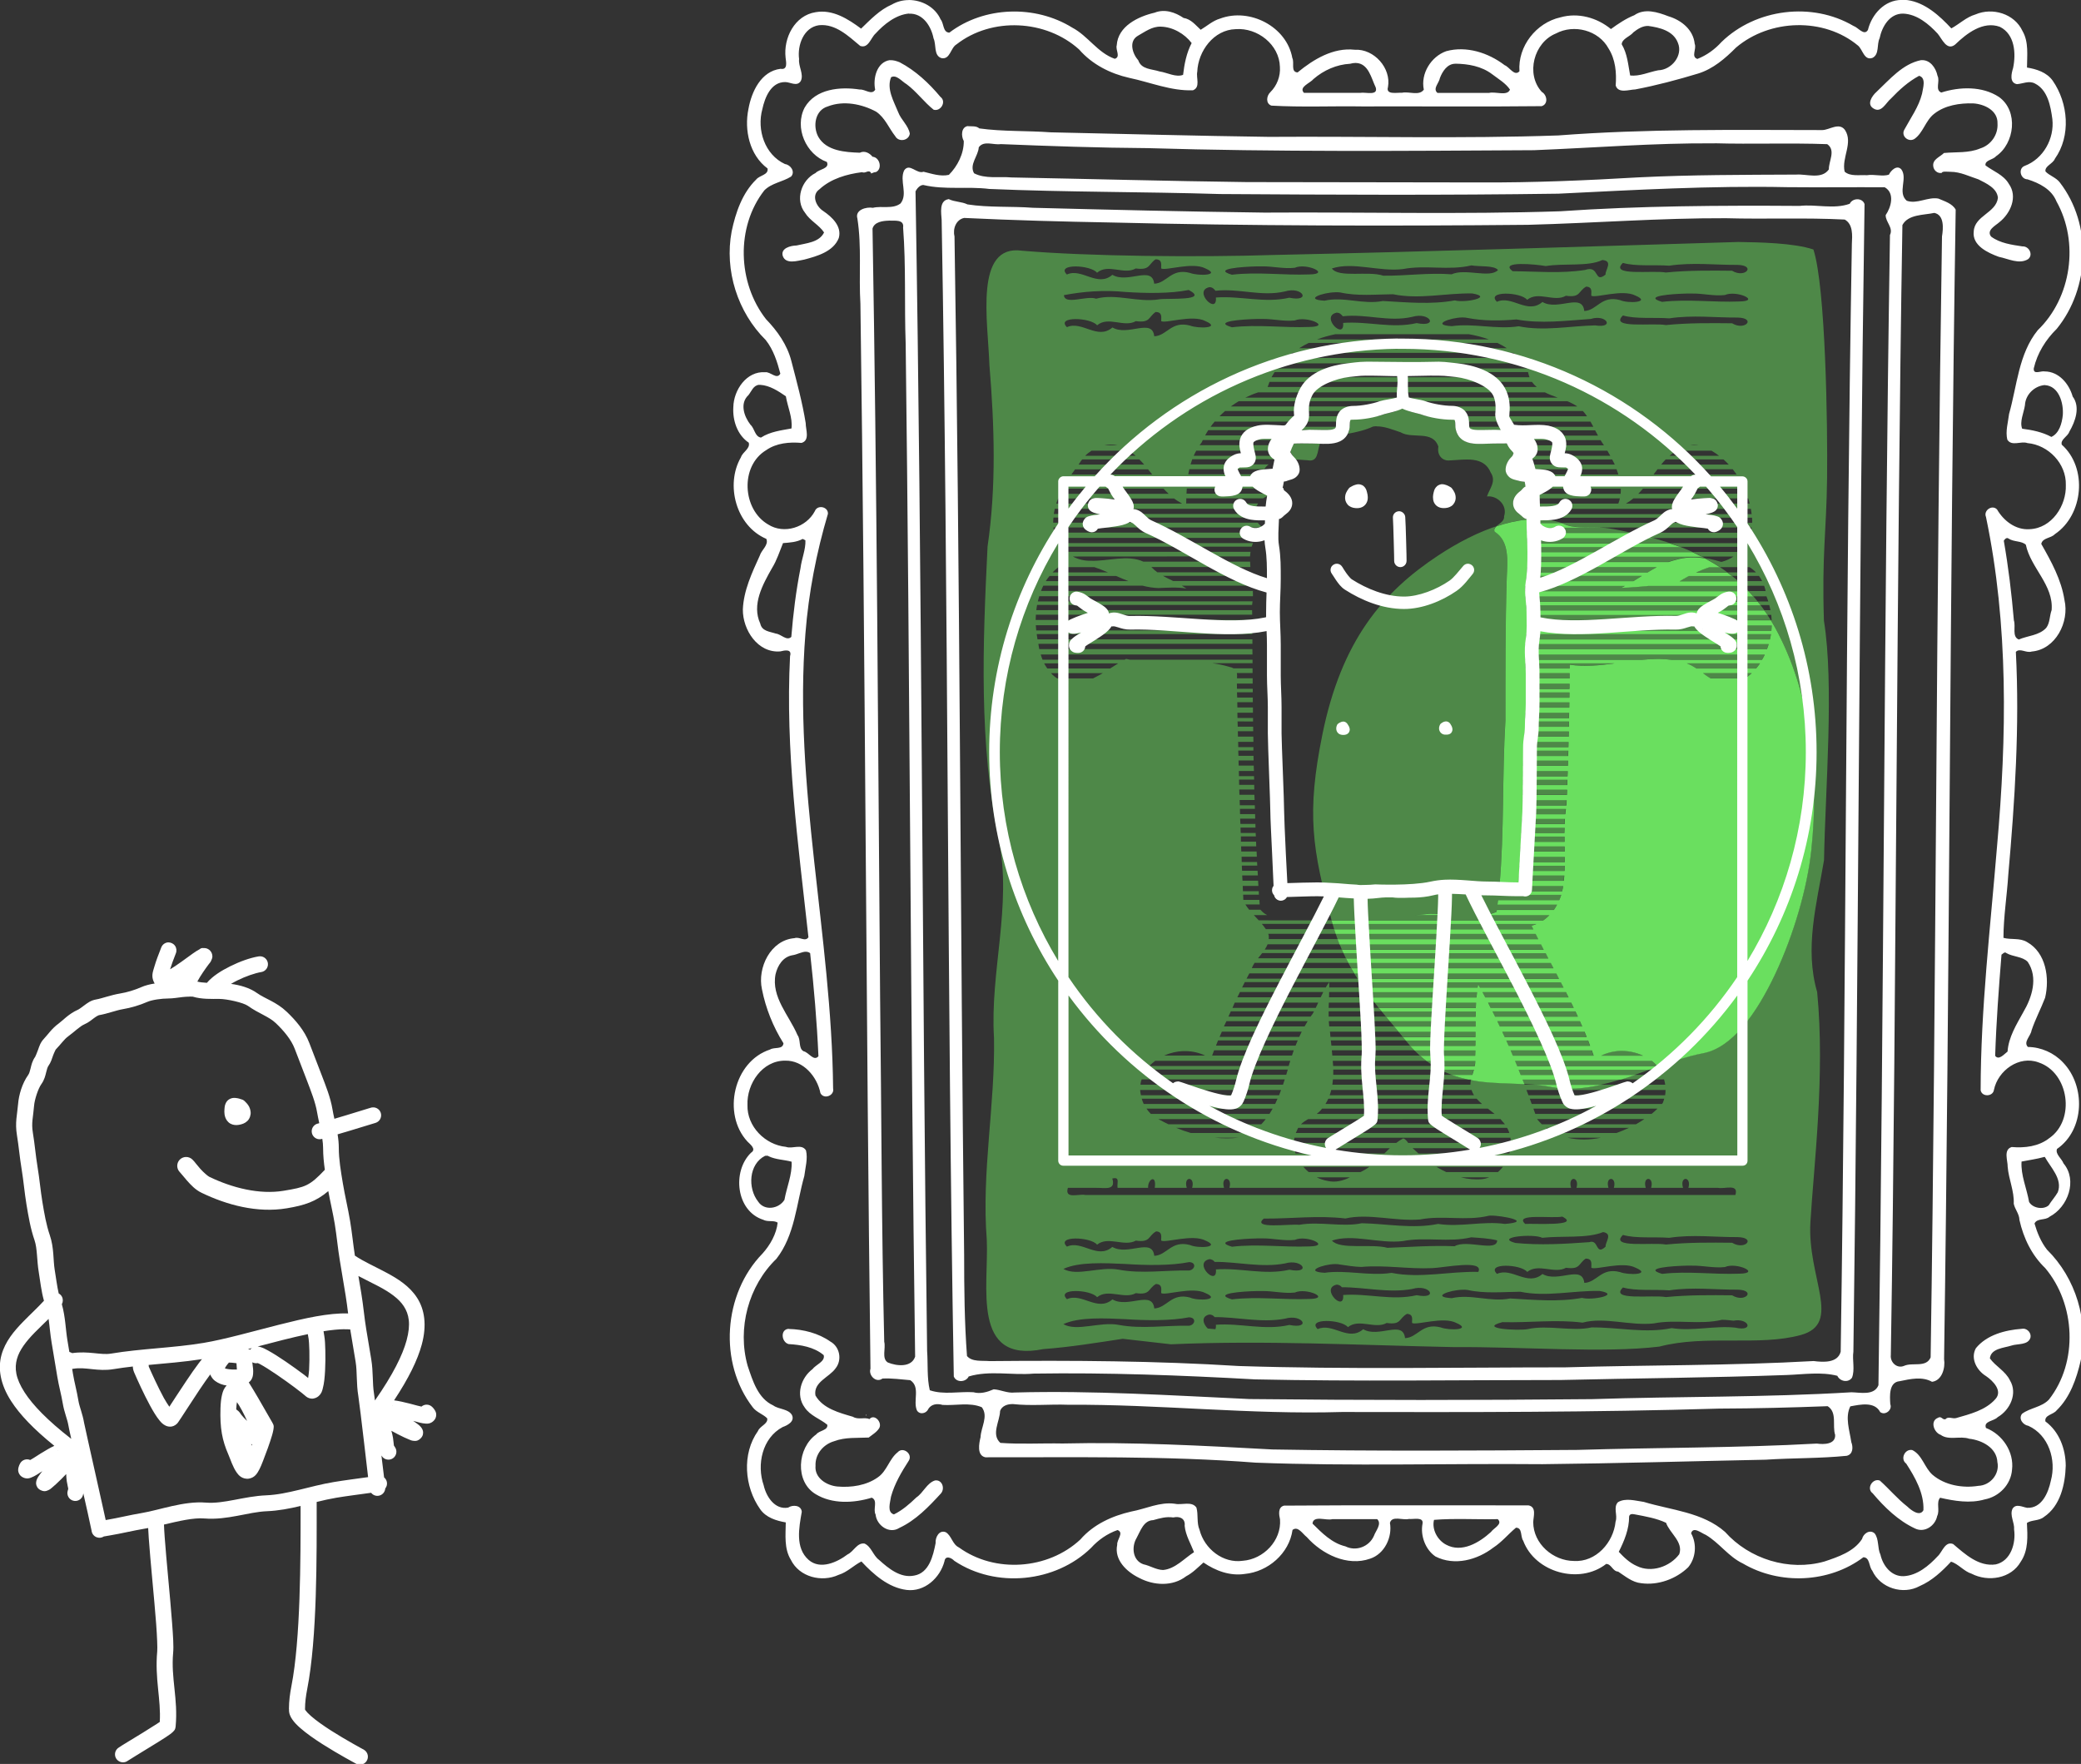 <svg xmlns="http://www.w3.org/2000/svg" viewBox="0 0 656 556" preserveAspectRatio="xMinYMid"><rect x="0" y="0" width="656" height="556" fill="#333333" stroke="none"/><g fill-rule="evenodd"><path d="M53.085 297.035c-1.006.035-1.892.67-2.25 1.61-.91 2.31-1.67 4.302-2.156 6-.49 1.696-1.1 3.014-.13 5 .06.124.13.24.22.36-1.49.224-2.98.6-4.33 1.186-2.05.9-4.4 1.61-6.6 1.97-2.95.49-5.77 1.58-7.55 1.88-1.67.28-2.75 1.14-3.66 1.81-.91.68-1.67 1.25-2.07 1.43-2.85 1.24-4.828 3.44-6.08 4.35-2.16 1.57-3.33 3.42-4.61 4.77-1.166 1.22-1.495 2.47-1.89 3.56-.4 1.1-.845 2.09-.89 2.16-.957 1.337-1.216 2.688-1.457 3.67-.24.99-.44 1.62-.736 2.03-1.92 2.69-2.966 6.3-3.203 9.25-.26 3.238-1.02 5.73-.345 9.788.56 3.37.86 6.994 1.48 10.735.593 3.57.89 7.286 1.514 11.046.63 3.773 1.24 7.49 2.546 11.297.9 2.628.703 6.3 1.33 10.05.464 2.804.766 5.91 1.64 9.015-1.9 2.1-4.277 4.265-6.565 6.61-2.88 2.956-5.67 6.26-6.83 10.487-1.157 4.222-.41 9.183 3.047 14.545 2.726 4.227 7.08 8.818 13.61 14.09-.69.32-1.367.69-2.06 1.08-1.536.865-3.075 1.87-4.375 2.7-.57.36-.7.42-1.157.69-1.22-.53-2.64-.015-3.235 1.17-.175.337-.32.66-.44 1.11-.117.45-.32 1.206.264 2.205.58 1 1.852 1.346 2.45 1.33.6-.02.93-.15 1.234-.27 1.22-.46 2.226-1.176 3.536-2.013-.22.287-.54.686-.72.937-.444.627-.72.987-1 1.656-.064.165-.143.36-.2.702-.052.34-.15.94.33 1.75.48.805 1.598 1.24 2.17 1.25.578.006.84-.12 1.05-.205.846-.337 1.01-.568 1.408-.89.4-.327.835-.71 1.3-1.14 1.07-.99 2.186-2.088 3.19-3.16.04.76.068 1.55.19 2.28.21 1.264.404 1.99.435 2.22.03.227.06.095-.14.75-.405 1.32.336 2.717 1.656 3.124 1.32.405 2.72-.34 3.124-1.66.06-.2.095-.405.14-.61.474 2.1.995 4.385 1.376 6.097.676 3.05 1.19 5.476 1.22 5.64.096.926.696 1.72 1.56 2.065.77.303 1.638.214 2.314-.236.6-.1 1.204-.21 1.81-.31 3.86-.644 7.31-1.52 10.935-2.127.403-.068.81-.14 1.22-.22.042.93.102 1.955.19 3.185.25 3.534.665 8.2 1.11 13.03.44 4.83.91 9.826 1.22 13.97.306 4.143.434 7.626.34 8.64-.81 8.765 1.23 15.144.8 22.297-.264.183-.505.34-.894.592-1.15.755-2.75 1.757-4.39 2.765-1.647 1.01-3.345 2.04-4.737 2.89-1.395.85-2.37 1.44-3 1.89-.75.52-1.164 1.403-1.08 2.31.082.91.65 1.69 1.483 2.063.83.37 1.795.276 2.53-.27.16-.11 1.323-.843 2.703-1.685 1.374-.84 3.07-1.885 4.73-2.904 1.66-1.02 3.29-2.01 4.53-2.83.62-.407 1.15-.77 1.58-1.093.21-.16.39-.31.605-.513.11-.1.22-.2.378-.404.16-.2.474-.43.563-1.39.81-8.75-1.522-15.224-.78-23.25.19-2.05-.03-5.27-.344-9.482-.316-4.21-.777-9.23-1.22-14.06-.44-4.83-.864-9.48-1.11-12.93-.116-1.636-.197-2.98-.217-3.92 4.62-1.08 9.253-2.2 12.733-1.92 7.31.584 13.79-2.044 19.69-2.283 3.67-.15 7.202-.84 10.64-1.656.01 17.03.005 41.99-2.89 56.78-.455 2.328-.78 4.75-.78 7.238h.03c-.1 1.336.425 2.41 1.02 3.267.66.966 1.5 1.807 2.48 2.675 1.96 1.73 4.495 3.49 7.048 5.12 2.56 1.63 5.13 3.122 7.1 4.234.987.557 1.82 1.014 2.42 1.345l.72.39c.086.05.19.11.237.14 1.136.69 2.63.38 3.39-.73.79-1.156.495-2.73-.657-3.52-.394-.27-.347-.21-.53-.31-.187-.106-.42-.23-.72-.39-.597-.33-1.415-.79-2.376-1.33-1.92-1.087-4.422-2.54-6.86-4.096-2.433-1.556-4.81-3.23-6.403-4.64-.8-.71-1.41-1.36-1.69-1.77-.13-.19-.14-.29-.14-.292v-.094c0-2.04.27-4.15.686-6.267 3.175-16.21 3-42.03 2.987-59.013 2.094-.52 4.175-.99 6.2-1.33 3.225-.54 7.554-1.08 10.97-1.56.546.7 1.433 1.09 2.374.93 1.168-.196 2-1.167 2.08-2.297.41-.514.625-1.174.53-1.875-.085-.66-.43-1.22-.903-1.61-.22-1.78-.49-3.93-.842-6.92.054.08.1.17.158.25.783 1.14 2.343 1.422 3.482.64 1.14-.79 1.426-2.35.64-3.488-.39-.565-.32-.446-.36-.67-.04-.23-.083-1-.264-2.27-.107-.733-.32-1.49-.518-2.233 1.285.716 2.676 1.436 4 2.06.573.27 1.1.5 1.58.69.476.186.7.37 1.606.435.223.015.515.06 1.06-.125.547-.18 1.477-.942 1.69-1.86.21-.91-.064-1.452-.22-1.76-.156-.31-.29-.47-.407-.61-.465-.55-.83-.8-1.45-1.263-.25-.186-.684-.475-.985-.686 1.51.404 2.69.79 4 .86.325.017.673.04 1.25-.126.572-.16 1.68-.88 1.934-2.01.257-1.124-.16-1.773-.404-2.17-.247-.393-.485-.654-.75-.92-.925-.943-2.424-1.004-3.42-.14-.52-.12-.668-.137-1.33-.314-1.49-.396-3.26-.89-4.986-1.25-.783-.163-1.55-.31-2.31-.404 4.63-7 7.4-12.7 8.72-17.55 1.675-6.152.9-11.12-1.483-14.794-2.38-3.68-6.05-5.98-9.686-7.92-3.573-1.916-7.2-3.51-9.904-5.347-.55-3.55-.878-7.105-1.5-10.845-.69-4.15-1.63-7.954-2.28-11.86-.66-3.95-1.298-7.654-1.297-11.31 0-1.42-.15-2.834-.38-4.22 1.36-.4 2.77-.82 4.25-1.26 1.91-.58 3.768-1.15 5.17-1.58 1.406-.43 2.12-.637 2.518-.767 1.23-.363 1.982-1.6 1.75-2.86-.235-1.26-1.38-2.135-2.658-2.03-.23.014-.455.06-.67.14.17-.057-1.007.305-2.407.733-1.4.43-3.246 1-5.155 1.58-1.307.39-2.56.765-3.81 1.14-.227-1.016-.427-1.984-.58-2.89-.652-3.93-2.206-7.666-3.436-10.91-1.318-3.464-2.588-6.666-3.86-10.03-1.52-4.01-4.368-7.255-7.13-9.89-3.286-3.14-6.837-4.1-9.39-5.92-2.34-1.67-5.39-2.51-8.19-2.88.625-.372 1.29-.74 1.97-1.08 2.648-1.312 5.618-2.33 7.577-2.652 1.284-.21 2.2-1.37 2.09-2.67-.107-1.3-1.194-2.302-2.5-2.297-.14 0-.28.01-.42.03-2.74.457-5.958 1.62-8.987 3.127-2.88 1.432-5.525 3.094-7.327 5.203-1.23-.07-2.336-.19-3.018-.39.962-1.83 2.56-4.088 3.58-5.454.36-.49.602-.57.98-1.625.093-.263.315-.644.092-1.545-.11-.456-.44-1.03-.907-1.39-.468-.37-.96-.5-1.31-.536-1.4-.146-1.45.22-1.75.375-1.21.62-2.627 1.69-5.738 3.953-1.466 1.066-2.594 1.786-3.53 2.343.407-1.323 1-2.972 1.81-5.03.32-.785.22-1.68-.264-2.375-.485-.69-1.293-1.09-2.14-1.06zm12.14 6.625c.023-.01.015.054-.156.11l.15-.11zm-5.468 10.47c.6-.005 1.006.02.985.015 2.807.864 6.107.717 8.375.72 2.407 0 7.593 1.16 9.03 2.186 3.437 2.46 6.597 3.34 8.844 5.49 2.5 2.39 4.82 5.17 5.91 8.03 1.3 3.42 2.57 6.62 3.86 10.03 1.26 3.33 2.67 6.84 3.19 9.97.2 1.16.45 2.31.69 3.46l-.33.1c-.91.17-1.66.83-1.94 1.72-.27.89-.03 1.86.63 2.52.66.66 1.63.89 2.52.61l.08-.01c.15.996.25 1.94.25 2.815 0 2.38.23 4.68.55 6.936-4.84 5.14-6.2 5.486-12.95 6.61-7.68 1.28-16.26-.913-23.47-4.39-.48-.233-1.82-1.384-2.86-2.546-.51-.585-.99-1.176-1.39-1.66-.39-.48-.53-.716-1.09-1.25-.54-.527-1.27-.815-2.03-.796-1.14.03-2.16.74-2.56 1.81s-.11 2.29.733 3.06c-.27-.256.2.24.61.733s.934 1.144 1.543 1.826c1.22 1.37 2.614 2.9 4.61 3.86 7.92 3.82 17.49 6.445 26.83 4.89 5.636-.937 9.194-2.107 13.11-5.42.656 3.562 1.464 6.9 2.033 10.312.625 3.768.945 7.597 1.623 11.67l1.826 11c.3 1.81.53 3.68.767 5.58-6.135-.21-13.772 1.53-21.686 3.53-8.443 2.13-17.15 4.63-23.86 5.75-9.664 1.61-19.565 1.77-29.22 3.378-3.21.536-7.005-.9-12.22-.154-.14-.07-.35-.21-.873-.372 0-.002-.01 0-.013 0-.202-1.246-.412-2.49-.62-3.734-.57-3.442-.61-7.28-1.75-11.31.4-.72.42-1.61.035-2.36-.233-.45-.59-.8-1.02-1.03-.54-2.32-.84-4.91-1.28-7.55-.48-2.884-.17-6.863-1.53-10.83-1.133-3.31-1.714-6.73-2.34-10.5-.58-3.48-.89-7.203-1.53-11.046-.577-3.46-.86-7.093-1.47-10.75-.52-3.14.093-4.83.39-8.545.15-1.855 1.26-5.317 2.28-6.75.98-1.365 1.29-2.754 1.533-3.77.24-1.014.46-1.64.67-1.94.86-1.21 1.143-2.34 1.513-3.36.37-1.015.85-1.87.796-1.81 1.687-1.76 2.718-3.3 3.94-4.183 1.95-1.417 3.67-3.166 5.125-3.8 1.343-.586 2.27-1.4 3.06-1.984.785-.59 1.41-.877 1.5-.894 2.675-.448 5.364-1.53 7.53-1.89 2.645-.44 5.33-1.257 7.765-2.31 1.46-.64 4.5-1.067 6.64-1.067 1.4 0 2.952-.277 4.513-.454.78-.09 1.57-.12 2.17-.124zm14.03 31.936c-.472.01-1.05.114-1.656.516-.8.537-1.24 1.573-1.31 2.36-.06.837-.26 1.882.19 3.234.23.676.74 1.5 1.58 1.984.85.485 1.82.547 2.67.406 1.03-.17 1.95-.48 2.72-1.22.77-.737 1.12-1.944 1.03-2.826-.18-1.766-1.12-2.668-1.86-3.406-.3-.307-.69-.518-1.11-.61-.05-.012-.76-.333-1.81-.422-.13-.01-.28-.018-.43-.016zm39.188 56.14c2.182 1.164 4.418 2.208 6.485 3.314 3.385 1.81 6.242 3.76 7.844 6.234 1.6 2.473 2.27 5.572.86 10.766-1.265 4.647-4.33 10.836-9.97 18.92-.124-.953-.218-1.713-.296-2.186-.538-3.227-.2-6.79-.875-10.844l-1.58-9.47c-.592-3.56-.913-7.466-1.562-11.358-.29-1.792-.6-3.583-.9-5.375zM15.32 415.74c.336 2.33.513 4.826.952 7.467l1.782 10.688c.532 3.202 1.24 5.532 1.734 8.5.462 2.775 1.45 4.946 1.78 6.937.112.672.447 2.2.892 4.203-7.52-5.83-12.15-10.68-14.703-14.64-2.916-4.524-3.2-7.675-2.422-10.516.778-2.85 2.9-5.57 5.578-8.32 1.393-1.43 2.916-2.85 4.406-4.33zm93.186 3.25c.674-.01 1.314.016 1.907.06.037.235.07.47.11.704l1.577 9.468c.538 3.225.185 6.79.86 10.844.218 1.308 1.063 8.293 1.844 14.938.477 4.07.9 7.822 1.234 10.593-3.267.455-7.512 1-10.797 1.548-7.55 1.257-14.59 3.915-21.28 4.187-7.07.288-13.33 2.76-19.09 2.297-6.91-.56-14.57 2.35-20.15 3.28-3.89.65-7.36 1.54-10.95 2.14l-.45.08c-.2-.94-.44-2.03-.75-3.41-.68-3.06-1.54-6.95-2.42-10.85-.87-3.9-1.74-7.79-2.42-10.82-.67-3.03-1.2-5.46-1.22-5.56-.47-2.83-1.46-5.01-1.78-6.92-.54-3.29-1.24-5.63-1.72-8.5-.08-.53-.17-1.06-.26-1.58.11-.01.24-.03.36-.05 3.94-.66 7.67.96 12.69.12 1.99-.33 4.02-.6 6.08-.83 0 .31.03.98.422 1.89 1.005 2.32 2.985 6.72 4.98 10.39.997 1.83 1.964 3.46 2.984 4.7.51.615.964 1.172 1.91 1.64.473.23 1.167.442 1.984.294.82-.15 1.56-.72 1.94-1.25 1.01-1.413 3.89-5.996 6.75-10.265 1.254-1.874 2.47-3.61 3.42-4.89.34.82.86 1.54 1.5 2.017 1.13.84 2.37 1.282 3.69 1.47-.857.84-1.206 1.82-1.47 2.92-.28 1.16-.43 2.52-.486 4.233-.2 6.33.55 10.147 2.458 14.53.77 1.78 1.41 3.98 2.685 5.787.32.453.7.92 1.313 1.33.61.407 1.58.71 2.514.545 1.87-.33 2.63-1.645 3.342-3.015.335-.64.636-1.39 1.096-2.56.46-1.175 1.007-2.618 1.52-4.05.51-1.43.987-2.847 1.327-4.016.17-.584.3-1.1.39-1.592.05-.25.1-.48.11-.79.014-.317.175-.685-.406-1.64-.482-.8-2.56-4.495-4.5-7.815-.97-1.66-1.92-3.243-2.67-4.434l-.266-.4c.34-.27.63-.57.815-.88.424-.72.513-1.34.56-1.89.09-1.1-.065-2.03-.17-2.86-.05-.38-.057-.46-.08-.73.51.28 1.12.372 1.7.25.234.1.375.14.78.36 1.32.714 3.25 1.946 5.235 3.296 1.98 1.35 4.027 2.82 5.687 4.062 1.66 1.24 3.047 2.365 3.25 2.56.408.39 1.04.84 1.94.924.9.085 1.825-.35 2.31-.8.976-.9 1.1-1.64 1.315-2.44.433-1.596.607-3.53.72-5.64.11-2.117.12-4.35.077-6.27-.043-1.916-.12-3.38-.3-4.437-.09-.55-.174-1.103-.263-1.655 2.42-.386 4.64-.618 6.545-.64zm-11.468 1.56c.087.516.18 1.03.266 1.547.056.343.177 1.932.22 3.735.04 1.803.022 3.943-.08 5.89-.058 1.114-.196 1.76-.313 2.625-.46-.352-.65-.546-1.21-.968-1.72-1.29-3.82-2.81-5.87-4.21-2.05-1.4-4.05-2.67-5.67-3.55-.81-.44-1.47-.79-2.28-1.02-.24-.07-.51-.16-.87-.18 2.68-.7 5.38-1.41 8.03-2.08 2.67-.67 5.29-1.29 7.8-1.81zm-17.64 4.376c-.158.104-.31.223-.454.375l-.125.14c-.13-.06-.25-.11-.38-.15-.09-.02-.2-.03-.32-.03l1.26-.33zm-15.72 3.484c-.332.375-.643.795-1.015 1.28-1.132 1.476-2.545 3.516-4 5.69-2.304 3.44-4.07 6.185-5.282 8.03-.53-.794-1.07-1.56-1.73-2.765-1.85-3.406-3.82-7.75-4.8-9.985.09.2.07-.01 0-.42 5.47-.51 11.11-.946 16.83-1.83zm8.485 1.08c.49-.005 1.26.062 2.016.155.13.016.24.044.37.062.04.345.03.765.07 1.094.05.4.04.56.06.88-1.92.1-3.43-.2-3.78-.36.09-.28.48-.93 1.25-1.82zm2.53 12.467c1.026 1.433 2.177 3.677 3.205 5.938-.717-.7-1.448-1.43-1.782-1.89-.477-.658-.605-.966-1.39-1.564l-.25-.17c.002-.07-.003-.12 0-.2.03-.98.13-1.49.218-2.11zm49.032 1.11c.01-.015.08.015.14.124-.014-.01-.115-.08-.124-.09-.01-.01-.02-.02-.01-.03zm-44.53 12.093c.098.046.194.1.296.14-.04.13-.09.232-.14.36-.05-.163-.09-.334-.15-.5zm-61.016 1.985c.01-.015.02.005.01.03l-.08.11c.02-.078.04-.126.06-.14" fill="#fff"/><path d="M508.427 166.75c-6.153-1.204-11.568.347-15.685-1.743-.084-.038-.168-.072-.253-.098-12-4.08-27.01 2.18-39.21 10.25-17.35 11.46-30.41 26.75-36.41 56.33-5.04 24.82-3.28 36.18 3.1 59.35 4.71 17.11 15.51 27.49 23.19 37.16 7.07 8.91 15.14 11.78 23 12.82 7.86 1.04 15.65.38 22.6 1.74 16.14 3.15 33.87-8 48.08-10.63 9.08-1.69 16.82-12.34 22.77-24.96 5.94-12.62 10.09-27.35 11.34-38.98 2.63-24.59-.27-49.93-11.4-70.2-12.58-22.918-34.8-27.87-51.15-31.067m39.605-90.45c-48.776 1.47-97.59 3.05-146.38 4.093-23.877.777-58.81.44-79.47-1.34-15.1-2.12-10.717 22.264-10.25 36.094 1.576 19.058 2.196 38.178-.59 57.158-1.51 30.866-2.797 62.11 3.565 92.563 4.16 20.786-2.842 41.447-1.53 62.34.37 21.268-3.973 42.3-2.28 63.597.675 14.6-4.995 39.096 17.784 34.47 8.4-.62 16.73-1.98 25.062-3.25l15.215 1.73c29.886-1.3 58.63.27 89.194.892 21.564-.17 47.16 1.96 64.75-.16 14.69-3.85 31.444-.03 44.617-3.66 13.18-3.63 1.978-17.92 3.01-35.56 1.04-17.63 4.678-46.28 2.13-72.53-4.01-13.77-.222-27.5 2.16-41.56.403-22.42 3.24-55.353-.03-75.5-.677-21.04.792-27.98.994-44.873.204-16.9-.473-60.45-4.307-72.13-6.19-2.09-17.157-2.27-23.628-2.37zm-183.75 5.47c2.34-.02 1.714 1.935 1.78 2.873 1.32.84 9.853-2.16 13.97 0 5.13 2.24-2.35 2.42-4.88 1.41-5.95-1.58-7.213 3.225-11.28 3.406-.643-5.87-8.28.09-13.19-2.81-4.684 4.075-9.644-2.266-14.34-.094-3.57-3.524 7.53-3.076 9.503-.564 3.534-2.993 8.524.786 12.215-1.345 4.59.61 3.87-1.24 6.22-2.874zm140.87.217c3.51.28.834 3.22 1 4.596-3.69 2.962-1.81-3.09-6.437-1.47-7.598 1.193-15.158.46-22.844.403-4.487-3.345 7.496-2.17 10.436-1.626 5.77-.967 13.285.26 17.84-1.908zm6.47.91c4.01 1.17 9.83.525 14.593.875 7.43-1.11 14.497-.2 21.5-.25 6.022.12 2.473 4.35-1.688 1.843-6.73-.07-13.74-.15-20.88.56-4.075-.78-17.996 1.28-13.53-3.03zm-47.78.78c2.494.46 7.204-.08 8.41 1.47-2.564 2.71-10.257-.644-14.626 1.344-7.27-.56-14.245.515-21.53.44-4.706-1.6-14.055.776-16.22-2.28 6.65-2.192 15 1.1 22.373.19 7.1-1.38 14.533.543 21.592-1.157zm-67.59.314c.65-.01 1.213-.005 1.593 0 3.49-.055 6.815.83 10.34.44 3.643-1.643 11.593 2 4.562 2.097-8.165.32-16.235-.87-24.376.094-6.377-1.86 3.32-2.53 7.876-2.63zm103.78 6.378c2.23.103 1.51 1.946 1.625 2.873 1.338.83 9.86-2.18 13.97-.03 5.047 2.15-2.425 2.55-4.905 1.41-5.965-1.595-7.205 3.266-11.28 3.436-.636-5.875-8.29.06-13.19-2.844-4.7 4.07-9.644-2.23-14.345-.06-3.57-3.52 7.555-3.12 9.53-.623 3.53-2.88 8.53.87 12.22-1.28 4.698.676 3.78-1.41 6.377-2.877zm-118.844.185c1.078-.067 1.57.61 2 1.125 7.45-.842 14.43 1.93 21.847.22 5.712-1.742 8.463 3.43 1.436 1.97-7.86 1.81-15.27-.65-23.155-.063.52 5.683-7.29-2.027-2.124-3.25zm-6.434.875c6.696 3.538-6.8 2.53-9.28 2.94-6.7 1.13-13.56-1.912-19.91-.19-3.03-1.09-9.933 2.138-10.154-1.123 6-1.147 12.66-1.68 19.345-1 6.52.43 14.21.55 20-.626zm46.22.72c.577-.01 1.075-.025 1.53.06 5.485 1.218 11.074.607 16.656.566 8.265 1.705 16.635-.41 24.97-.25 6.93 1.186-2.39 3.065-5.5 2.19-7.49 1.37-15.205.596-22.69.19-6.227 1.23-12.27-1.5-18.37-.097-6.7-.39-.646-2.58 3.405-2.656zm110.84.407c.654-.015 1.216-.01 1.596 0 3.494-.065 6.82.86 10.345.47 3.634-1.64 11.59 1.93 4.56 2.03-8.167.33-16.2-.835-24.344.124-6.38-1.86 3.286-2.53 7.842-2.625zm-167.52 5.82c2.344-.02 1.717 1.934 1.78 2.872 1.32.84 9.856-2.165 13.97 0 5.133 2.235-2.346 2.42-4.876 1.406-5.95-1.58-7.212 3.193-11.28 3.374-.642-5.87-8.282.12-13.19-2.78-4.683 4.078-9.643-2.262-14.34-.09-3.57-3.525 7.52-3.097 9.51-.596 3.536-2.984 8.53.81 12.22-1.31 4.59.61 3.87-1.24 6.22-2.874zm57 .215c1.092-.07 1.57.62 2.03 1.125 7.446-.84 14.46 1.9 21.875.186 5.626-1.65 8.5 3.39 1.408 1.97-7.86 1.81-15.29-.65-23.18-.06.52 5.68-7.29-1.984-2.12-3.22zm90.343.875c4.01 1.17 9.83.555 14.594.905 7.426-1.11 14.495-.2 21.5-.25 6.02.12 2.47 4.31-1.69 1.81-6.73-.07-13.74-.15-20.88.56-4.07-.78-17.99 1.27-13.53-3.03zm-50.563.623c.57-.004 1.117.058 1.564.158 5.02.977 10.268.927 15.41.47 7.75 1.426 15.64.38 23.43-.154 5.01-1.6 7.69 3.02 1.4 2.03-8.02.18-16.125 1.893-24.094.283-7.1 1.07-14.176-1.02-21.126-.04-6.63-.37-.593-2.71 3.41-2.75zm-64.81.47c.65-.014 1.215-.007 1.595 0 3.49-.057 6.817.86 10.342.47 3.643-1.534 11.765 1.96 4.562 2.06-8.166.328-16.237-.87-24.378.095-6.377-1.85 3.32-2.52 7.876-2.62zm24.75 4.813h42.063c2.16.38 4.28.92 6.315 1.65h-54.22c1.89-.71 3.86-1.25 5.848-1.66zm-8.437 2.75h59.47c1.026.48 2.01 1.03 2.97 1.65h-65.43c.97-.61 1.96-1.17 3-1.66zm-5.092 3.12h69.56c.64.51 1.27 1.03 1.87 1.62h-73.37c.62-.584 1.26-1.11 1.93-1.63zm-3.595 3.31h76.72c.355.5.595 1.04.78 1.62h-78.81c.418-.57.85-1.1 1.315-1.624zm-2.06 2.75h79.875c.145.56.274 1.11.47 1.65h-81.34c.09-.16.178-.32.28-.47.23-.41.473-.8.72-1.19zm-1.625 3.09h82.72c.453.62.976 1.15 1.53 1.62h-84.84c.223-.51.392-1.06.595-1.62zm-3.56 3.31H487c1.29.65 2.66 1.16 4.06 1.66h-98.5c1.316-.65 2.67-1.215 4.064-1.66zm-6.124 2.78h103.56c1.112.46 2.175.99 3.155 1.66H388c.802-.59 1.642-1.147 2.5-1.657zm-4.315 3.096h54c-1.66.53-3.335.83-3.72.97-.665.24-1.387.49-2.12.685h-49.91c.56-.57 1.14-1.13 1.75-1.653zm57.875 0h54.907c.14.145.274.28.407.44.33.383.62.81.91 1.22H449.9c-.725-.2-1.466-.42-2.125-.66-.39-.14-2.05-.47-3.72-1zm-61.155 3.342h42.69c-.045.24-.063.53-.063.97 0 .215-.02.44-.04.654h-43.87c.4-.563.83-1.09 1.28-1.624zm75.78 0h42.69c.32.54.61 1.07.907 1.624h-43.44c-.02-.213-.07-.44-.07-.655 0-.44-.05-.73-.1-.97zm-24.716 1.5c2.598-.018 5.114 1.065 7.563 1.874 3.74 2.207 10.12-.8 11.9 4.53-.48 2.57 1.15 4.656 3.75 4.315 4.42-.156 10.54-1.543 12.75 3.844 1.85 2.77-.39 5.1-1.19 7.53 3.15-.39 6.57 2.71 5.4 6.25.244 2.39-3.85 2.85-3 4.844 4.764 2.96 4.045 9.35 3.844 14.37-.47 15.016-.43 30.05-.43 45.096-1.06 17.365-.33 34.9-1.88 52.22h20.093c-.08.555-.213 1.107-.345 1.655h-19.93c-.036.37-.056.73-.094 1.096h19.75c-.173.563-.363 1.113-.593 1.655h-19.34c-.05.48-.092.96-.15 1.44h18.78c-.31.57-.62 1.13-1 1.653h-17.97c-.025.2-.066.393-.09.59-1.14.5-2.34.87-3.534 1.093h20.19c-.6.605-1.26 1.18-1.97 1.654H396.8c-.51-.555-1.042-1.106-1.562-1.657h4.22c-.77-.37-1.47-.92-2.12-1.69h-3.56c-.432-.523-.826-1.083-1.19-1.657h4.5c-.033-.48-.06-.96-.093-1.44h-5.06c-.023-.55-.04-1.1-.06-1.65h4.97c-.025-.368-.01-.73-.033-1.096h-5l-.06-1.658h4.937c-.04-.55-.06-1.103-.1-1.654h-4.91c-.023-.55-.07-1.11-.095-1.66h4.94c-.03-.49-.07-.983-.1-1.47h-4.873c-.02-.552-.07-1.072-.094-1.624h4.874l-.06-1.13h-4.845c-.02-.556-.01-1.107-.03-1.66h4.81c-.03-.553-.07-1.104-.093-1.657h-4.82l-.06-1.624h4.78c-.022-.488-.04-.98-.062-1.47h-4.78c-.02-.55.02-1.105 0-1.657h4.72c-.02-.366-.05-.727-.067-1.093h-4.71l-.06-1.69h4.72c-.017-.394-.018-.76-.03-1.156h-4.72c-.02-.546-.078-1.11-.096-1.654h4.75c-.016-.49-.014-.95-.03-1.44h-4.75c-.017-.55-.014-1.103-.03-1.655h4.72c-.014-.367-.023-.76-.034-1.126h-4.72c-.016-.55-.045-1.11-.06-1.657h4.72c-.02-.554-.05-1.103-.065-1.657h-4.72c-.014-.55-.044-1.11-.06-1.66h4.75c-.012-.49-.02-.98-.03-1.47h-4.75c-.016-.55-.016-1.1-.03-1.656h4.75l-.03-1.09h-4.75c-.017-.55-.02-1.08-.03-1.626h4.75c-.015-.56-.054-1.125-.065-1.687h-4.75c-.02-.55-.02-1.08-.037-1.62h4.75l-.03-1.47h-4.75c-.014-.55-.05-1.1-.062-1.655h4.78c-.005-.36.008-.723 0-1.09h-4.78c-.013-.55-.02-1.103-.03-1.655h4.812c-.01-.55-.028-1.1-.03-1.65h-4.85l-.03-1.69h4.846c-.01-.486-.028-.95-.03-1.436h-4.848c-.01-.55-.05-1.103-.06-1.656H395c-.004-.357.005-.738 0-1.094h-4.905c-.012-.554-.02-1.105-.032-1.66h4.906c-.01-.55 0-1.1 0-1.654h-4.91l-.03-1.66h4.9c-.01-.49 0-.99 0-1.47H390c-.01-.55-.05-1.11-.062-1.66h4.97c-.003-.367.002-.73 0-1.096h-4.97l-.03-1.656h4.968c-.004-.556.004-1.106 0-1.658h-4.938c.06-.6.064-1.16-.062-1.654h4.97c-.005-.49 0-.98-.002-1.47h-5.998c-.33-.213-.713-.36-1.22-.44-1.784-.556-3.613-.92-5.437-1.186h12.65v-1.098h-38.56c-.45-.06-.88-.177-1.32-.25-.14.06-.3.18-.44.25h-25.88c-.22-.54-.4-1.096-.57-1.658 22.24-.002 44.5 0 66.75 0-.01-.564-.03-1.125-.03-1.69h-67.18c-.13-.542-.18-1.105-.28-1.654h67.47c-.01-.483 0-.95 0-1.433h-67.75c-.09-.55-.17-1.11-.25-1.66h67.97c-.01-.375 0-.75 0-1.125h-68.12c-.06-.547-.1-1.096-.13-1.656h68.25c-.008-.554-.03-1.103-.037-1.656h-68.25c.005-.55.026-1.11.062-1.66h68.186c0-.472-.03-.96-.03-1.43h-68.03c.07-.55.16-1.11.25-1.655 22.6-.003 45.19 0 67.78 0 .01-.02.01-.045.01-.064.06-.344.09-.71.13-1.06-22.56 0-45.12.03-67.684.03.127-.56.277-1.11.44-1.654 22.46 0 44.917.004 67.376 0 .006-.54 0-1.104-.03-1.656h-66.78c.215-.56.454-1.12.72-1.656h31.31c1.603.42 3.22.68 4.904.75 3.006-.11 5.9-.36 8.88.152-.457-.33-.952-.618-1.437-.906h22.25c-.05-.49-.13-.98-.19-1.47h-24.78c-1.087-.54-2.205-1.03-3.25-1.627h27.875c-.047-.377-.115-.75-.157-1.126h-29.47c-.677-.483-1.295-1.03-1.875-1.654h31.22c-.046-.56-.08-1.14-.095-1.69h-33.63c-5.042-2.31-11.2-.064-16.622-.283-1.99.05-3.925-.43-5.628-1.34 18.623-.005 37.243-.03 55.87-.035.025-.48.085-.97.155-1.44h-58.15c-.58-.497-1.12-1.02-1.595-1.624h60.096c.114-.38.25-.75.406-1.12h-61.25c-.316-.52-.612-1.083-.842-1.654 20.994-.003 42.004 0 63 0 .214-.32.423-.63.686-.94.484-.22.84-.46 1.094-.72h-65.28c-.12-.543-.225-1.083-.283-1.623h65.755c-.182-.29-.46-.6-.844-.91-.2-.19-.376-.39-.53-.596H332c-.01-.547.046-1.08.093-1.624 21.19-.003 42.37 0 63.562 0-.098-.37-.182-.75-.188-1.126h-63.28c.082-.55.182-1.08.312-1.627h63.25c.18-.597.47-1.166.84-1.688h-22.66c.01-.544.01-1.075.03-1.626h24.25c.65-.44 1.38-.765 2.15-.906-.09-.19-.18-.38-.28-.567h-26.06c.02-.546.05-1.073.09-1.624h24.9c-.25-.37-.52-.74-.72-1.127h-24.1c.05-.544.06-1.14.12-1.684h23.38c-.036-.25-.073-.51-.06-.78.05-.303.14-.6.22-.875h-23.28c.094-.55.225-1.08.345-1.623h23.626c.38-.61.85-1.097 1.38-1.5H375.3c.16-.558.336-1.084.53-1.626h29.88c.75-.022 1.5-.03 2.25 0h.623c.01.02.02.05.03.066 1.266.072 2.497.18 3.563.25 3.44.663 3.02-2.807 3.91-5.22-.83-.03-1.64-.096-2.43-.096-2.02 0-4.03-.08-5.72.038-.095.18-.19.347-.28.53h-29.5c.216-.3.418-.59.657-.875.11-.257.224-.495.343-.75h37.56c.04-.044.06-.113.096-.155 1.68-.59 3.48-.94 5.28-1.287h-42.19c.31-.567.615-1.114.97-1.657h44.433c-.1.403-.228.766-.408 1.125 2.73-.51 5.425-1.113 7.935-2.28.374-.05.75-.09 1.124-.093zM459 135.65h43.843c.29.556.61 1.106.906 1.657h-44.03c-.33-.498-.57-1.05-.72-1.656zm2.186 3.095h43.375c.33.56.69 1.09 1.07 1.624h-30.34c-.11-.2-.19-.41-.28-.6-1.34-.02-2.78.03-4.25.03-2.24 0-4.72.32-7.09-.12-.833-.16-1.686-.43-2.47-.94zm-111.155 1.41c.77-.016 1.53.053 2.28.22h-4.15c.62-.127 1.25-.206 1.88-.22zm184.03.094c.48-.01.96.04 1.44.12h-2.72c.43-.07.85-.12 1.28-.13zm-189.96 1.81h11.817c.75.49 1.423 1.02 2.093 1.62h-15.94c.61-.62 1.3-1.15 2.03-1.63zm33 0h29.848c-.06.16-.102.3-.156.47.22.34.41.68.81 1.15h-31.31c.24-.56.51-1.09.81-1.63zm99.44 0h30.15c.32.53.63 1.06.94 1.62h-30.84c.14-.22.21-.42.37-.88-.21-.294-.43-.547-.63-.75zm51.96 0h11.03c.84.49 1.63 1.03 2.4 1.62h-15.65c.69-.6 1.45-1.15 2.22-1.63zm-187.38 2.75h18.03c.52.53 1.047 1.05 1.53 1.62H340c.106-.14.18-.27.28-.41.246-.42.547-.83.846-1.22zm134.72 0h32.37c.28.54.567 1.06.816 1.62h-34.09c.21-.61.545-1.15.906-1.63zm49.25 0h18.22c.58.52 1.12 1.05 1.657 1.62h-21.31c.454-.56.91-1.09 1.436-1.63zm-50.405 3.09h34.907c.21.55.4 1.1.564 1.66h-35.06c-.25-.4-.434-.89-.434-1.44 0-.073.03-.145.03-.22zm47.814 0h23.72c.425.54.83 1.1 1.22 1.66h-26.19c.406-.56.835-1.12 1.25-1.65zm-183.595.04h23c.435.54.88 1.07 1.31 1.62h-25.47c.377-.56.77-1.09 1.157-1.628zm-2.25 3.28h27.81c.437.55.92 1.14 1.375 1.68h-30.15c.32-.556.624-1.143.97-1.686zm140.874 0c11.023-.008 22.04 0 33.06 0 .115.55.227 1.13.28 1.68h-30.03c-.05-.34-.11-.71-.186-1.03-1.35-.12-1.586-.235-2.75-.53-.13-.035-.244-.09-.374-.126zm42.47 0h28.5c.312.53.596 1.13.874 1.68H518.8c.423-.544.78-1.13 1.19-1.686zm-184.97 2.81h31.75c.51.56 1.076 1.1 1.625 1.62h-34.18c.26-.55.525-1.084.815-1.625zm145.03 0h30.874c.015.55-.005 1.07-.06 1.62h-32.5c.313-.327.65-.66 1.03-.937.254-.22.436-.45.656-.69zm37.843 0h32c.24.53.51 1.04.72 1.59-11.39 0-22.803.03-34.19.03.51-.52 1-1.05 1.47-1.62zm-40.563 3.06c11.1-.005 22.21 0 33.31 0-.126.553-.286 1.104-.5 1.653H477v-.065c-.01-.563.13-1.104.342-1.594zm37.56 0h36.22c.17.54.3 1.105.436 1.653h-39.03c.847-.476 1.637-1.037 2.376-1.66zm-181.31.03h36.5c.35.265.72.505 1.092.75.355.163.92.574 1.47.873h-39.69c.177-.55.405-1.086.624-1.627zm143.91 3.28h74.433c.105.545.184 1.11.25 1.655-24.403.004-48.81 0-73.216 0-.555-.403-1.083-.956-1.47-1.654zm2.84 2.78h71.97c.043.543.053 1.08.03 1.623-23.694.005-47.4 0-71.094 0-.002-.204 0-.415 0-.623v-.56c-.43-.113-.675-.26-.905-.435zm.936 3.092h70.907c-.087.554-.19 1.114-.344 1.654-23.496.007-46.977 0-70.47 0-.02-.543-.08-1.1-.095-1.65zm.157 3.31c23.283-.003 46.53 0 69.81 0-.24.565-.53 1.096-.842 1.624-22.98.006-45.96 0-68.94 0-.02-.54-.01-1.07-.03-1.62zm.06 2.78h68.158c-.43.58-.89 1.12-1.41 1.625-22.234 0-44.48-.004-66.72 0v-.095c0-.5-.014-1.02-.03-1.53zm.03 3.06h64.94c-1.104.747-2.35 1.316-3.686 1.66h-.318c-4.55-1.42-9.617-2.076-14.318-.627-.73.172-1.46.376-2.157.624h-44.5c.01-.546.03-1.1.03-1.66zm-147.874 3.35h11.343c1.44.48 2.87 1.057 4.28 1.655H331.8c.57-.597 1.17-1.15 1.846-1.656zm147.812 0h40.78c-.984.52-1.917 1.075-2.874 1.655h-38.03c.04-.55.1-1.1.12-1.656zm57.375 0h12.654c.76.445 1.443 1.015 2.06 1.655h-18.9c1.364-.63 2.77-1.2 4.19-1.656zm-57.596 2.75h36.31c-.896.555-1.786 1.12-2.69 1.655h-33.84c.09-.55.156-1.1.217-1.656zm51.153 0h22.094c.38.517.704 1.08 1 1.655h-26c.96-.57 1.904-1.13 2.904-1.656zm-201.563.03h21.007c1.303.57 2.59 1.11 3.906 1.625h-26.08c.35-.57.775-1.1 1.188-1.625zm150.038 3.094h31.376c-.39.207-.76.41-1.16.6 2.88-.01 5.755-.35 8.627-.594h36.41c.19.54.36 1.1.47 1.66-25.25 0-50.52-.004-75.78 0 0-.54.03-1.098.07-1.658zm.03 3.32h75.94c.21.54.425 1.07.597 1.625h-76.41c-.054-.54-.08-1.05-.124-1.626zm.25 2.75h76.596c.14.542.27 1.073.37 1.625h-76.88c-.015-.516-.04-1.05-.094-1.626zm.127 3.093h77.09c.067.543.096 1.104.125 1.653-25.74.002-51.48 0-77.22 0-.006-.544.006-1.1 0-1.657zm0 3.31h77.25c-.018.55-.07 1.11-.13 1.655-25.72 0-51.44-.006-77.156 0 .02-.54.03-1.1.03-1.66zm-.098 2.75h77.062c-.09.55-.15 1.144-.28 1.69-25.65 0-51.35-.007-77 0 .01-.1.04-.22.06-.317.07-.44.11-.91.15-1.375zm-.386 3.13h76.75c-.16.546-.36 1.11-.56 1.656-25.427.008-50.86 0-76.284 0 .014-.54.05-1.1.096-1.65zm-.093 3.344h75.6c-.26.554-.568 1.084-.876 1.622-9.49 0-18.95.03-28.44.03-3.19-.437-6.38-.325-9.6 0H480.8c-.03-.547-.08-1.09-.094-1.655zm-151.56 2.75h23.376c-.85.52-1.71 1.062-2.56 1.622h-19.81c-.36-.525-.72-1.057-1-1.625zm151.72 0h28.125c-4.727.65-9.486 1.113-14.19.403-.003.407 0 .81 0 1.22h-13.87c-.025-.543-.03-1.07-.06-1.626zm50.875 0h23.06c-.38.573-.813 1.1-1.25 1.622H534.8c-.972-.662-1.967-1.222-3.062-1.625zm-200.43 3.09h16.343c-.618.366-1.232.724-1.875 1.03-.38.227-.79.433-1.19.626h-11.31c-.69-.42-1.33-.96-1.91-1.59l-.068-.06zm149.687 0h13.78c-.006.552.004 1.103 0 1.656H481v-1.64zm55.842 0h15.34c-.67.626-1.39 1.19-2.16 1.656h-10.79c-.83-.5-1.618-1.07-2.41-1.65zm-55.85 3.312h13.75c-.01.552-.03 1.104-.03 1.656h-13.72v-1.66zm0 2.75h13.72c-.01.552-.03 1.104-.038 1.656h-13.68v-1.66zm0 3.125h13.682c-.01.55.01 1.103 0 1.655h-13.72c.014-.4.033-.8.033-1.22v-.435zm-.1 3.31h13.72c-.01.553-.02 1.104-.034 1.657H480.8c.03-.563.07-1.115.1-1.657zm-.126 2.75h13.81l-.03 1.657H480.7c0-.58.04-1.13.06-1.657zm-.13 3.094h13.84c-.015.553-.02 1.135-.03 1.688h-14.03c.08-.582.163-1.163.22-1.686zm-.41 3.344h14.16c-.016.55.013 1.1 0 1.65h-14.25c0-.58.05-1.13.092-1.66zm-.096 2.75h14.22c-.018.55-.05 1.1-.066 1.65h-14.15v-1.66zm0 3.12h14.092c-.016.54-.014 1.07-.03 1.62H480.1c.005-.71.027-1.057.03-1.628zm-.03 3.31h14.03c-.02.55-.016 1.08-.03 1.62h-14c.003-.84-.01-.83 0-1.63zm-.035 2.72h14l-.06 1.66h-13.94c.007-.57-.004-1.08 0-1.66zm-.03 3.12h13.904l-.064 1.65h-13.84c.008-.517-.004-1.11 0-1.66zm-.03 3.31h13.81c-.018.46-.014.91-.03 1.37-.017.083-.05.192-.064.28H480c.01-.486-.007-1.067 0-1.658zm-.065 2.78h13.626c-.074.55-.135 1.1-.19 1.65h-13.5c.015-.223.02-.563.03-.78.01-.18.026-.57.034-.874zm-.156 3.09h13.47c-.04.55-.044 1.102-.065 1.653h-13.47c.03-.543.03-1.14.06-1.654zm-.158 2.81h13.53c-.01.55-.06 1.14-.06 1.69h-13.56l.092-1.69zm-.158 2.78h13.654c.004.55.025 1.105.03 1.66H479.4c.036-.6.03-1.068.065-1.66zm-.158 3.126h13.84c.01.55.025 1.08.03 1.625h-13.96l.095-1.624zm-.19 3.282h14.07c.007.55.037 1.1.03 1.65h-14.18c.03-.54.06-1.09.095-1.656zm-.154 2.78h14.22c-.01.55-.01 1.07-.032 1.62H478.9c.025-.484.064-1.105.093-1.625zm-.155 3.09h14.25c-.033.55-.07 1.11-.12 1.66h-14.22c.026-.48.06-1.063.094-1.656zM450.71 288c-1.547.153-3.104.328-4.656.47h11.75c-2.39-.23-4.778-.484-7.095-.47zm-52.937 3.22h86.56c-.49.203-.965.396-1.5.53.188.38.378.747.565 1.127h-84.37c-.367-.58-.81-1.127-1.25-1.655zm2 3.126h84.31c.278.546.568 1.105.846 1.654h-84.97c.04-.41.03-.867-.03-1.31-.05-.127-.1-.22-.16-.345zm-.19 3.31h86.22c.284.55.56 1.11.845 1.656h-87.97c.355-.53.68-1.08.908-1.656zm-1.685 2.75h89.345c.287.55.554 1.104.844 1.656-30.51 0-61.027.002-91.53 0 .43-.55.91-1.105 1.34-1.656zm-2.405 3.094h93.344l.872 1.657c-31.7 0-63.4.003-95.1 0 .22-.574.53-1.125.87-1.654zm-1.656 3.313h96.75c.283.55.56 1.11.84 1.66h-98.47c.285-.55.59-1.11.877-1.657zm-1.44 2.75h99.592c.28.554.59 1.136.87 1.69h-26.34c-.19-.35-.37-.71-.56-1.06-.06.353-.14.707-.19 1.06h-46.75c0-.55.01-1.133 0-1.685-.38.537-.77 1.124-1.1 1.688h-26.37c.27-.55.56-1.14.84-1.686zm-1.53 3.127h26.28c-.28.544-.548 1.1-.814 1.656h-26.28c.266-.554.543-1.105.813-1.657zm28.123 0h46.623c-.062.55-.14 1.104-.187 1.656h-46.47c.02-.553.02-1.105.033-1.657zm48.31 0h26.28c.282.553.567 1.1.844 1.656h-26.25c-.29-.552-.58-1.11-.873-1.657zm-78.063 3.343h26.312c-.26.55-.52 1.11-.78 1.656h-26.25c.25-.55.46-1.11.71-1.66zm29.656 0h46.41c-.035.55-.07 1.11-.095 1.656h-46.37c.012-.55.047-1.11.063-1.66zm50.19 0h26.156c.27.55.58 1.11.84 1.656H469.9c-.278-.55-.53-1.11-.813-1.66zm-81.094 2.75h26.22c-.14.26-.27.525-.41.78-.21.29-.46.583-.66.876h-25.9c.24-.55.5-1.11.75-1.66zm30.84 0h46.34c-.02.55-.02 1.11-.03 1.656h-46.31c-.01-.55-.01-1.11 0-1.66zm51.62 0h26.15c.26.55.49 1.11.75 1.656h-26.09c-.27-.55-.54-1.11-.82-1.66zm-83.85 3.094h25.62c-.337.546-.657 1.097-.97 1.657h-25.43c.24-.553.54-1.1.784-1.655zm32.28 0h46.25c-.008.553 0 1.105 0 1.657h-46.12c-.06-.55-.1-1.104-.13-1.655zm53.06 0H498c.247.55.477 1.103.72 1.657h-26c-.26-.553-.518-1.104-.78-1.655zm-86.78 3.313h25.186c-.27.546-.53 1.1-.78 1.656h-25.12c.23-.547.487-1.11.72-1.66zm34.06 0h45.88v1.656h-45.7c-.034-.375-.062-.76-.092-1.127-.03-.18-.04-.36-.065-.54zm54.31 0h25.9c.23.55.465 1.102.69 1.656H474.3c-.25-.556-.496-1.106-.75-1.66zm-89.57 2.75h25.13c-.23.542-.473 1.106-.687 1.656h-25.09c.22-.55.43-1.11.656-1.66zm35.53 0h45.6c-.003.547-.02 1.11-.03 1.656H419.7c-.064-.55-.13-1.117-.19-1.66zm55.287 0h25.78c.216.546.42 1.107.626 1.656h-25.65c-.24-.55-.507-1.11-.75-1.66zm-92.063 3.124h25.126c-.2.55-.38 1.104-.566 1.658H382.1c.216-.55.406-1.1.626-1.656zm37.126 0h45.22c-.02.555-.04 1.104-.067 1.658h-45c-.057-.556-.098-1.103-.16-1.656zm56.28 0h25.623c.195.55.37 1.105.56 1.658h-25.47c-.238-.553-.48-1.104-.72-1.656zm34.5.158c.293-.01.61-.004.904 0 2.193.04 4.366.566 6.344 1.5h-13.22c1.86-.904 3.9-1.42 5.97-1.5zm-137.69.094c.29-.01.58-.006.874 0 2.12.03 4.214.506 6.096 1.406h-12.93c1.86-.827 3.917-1.327 5.97-1.41zm-8.78 3.062h42.59c-.17.55-.34 1.074-.5 1.625h-43.9c.55-.604 1.16-1.13 1.815-1.624zm55.967 0h44.91c.003.564-.08 1.084-.187 1.625h-44.59c-.025-.545-.084-1.08-.125-1.624zm57.41 0h43.16c.616.494 1.16 1.017 1.656 1.625h-44.12c-.23-.553-.46-1.072-.69-1.624zm-116.094 2.75h44.53c-.008.027-.024.035-.03.062-.15.516-.31 1.07-.47 1.593h-45c.28-.577.604-1.14.97-1.656zm58.842 0h44.28c-.158.554-.31 1.105-.47 1.656h-43.8c.015-.55.01-1.1 0-1.653zm58.4 0h44.47c.338.524.627 1.087.877 1.656h-44.68c-.22-.55-.43-1.103-.654-1.653zm-118.8 3.095H405c-.178.553-.37 1.133-.56 1.688h-44.93c.042-.33.08-.7.16-1.03.053-.22.15-.44.22-.65zm60.31 0h43.53c-.11.54-.192 1.128-.19 1.688H420c.087-.54.14-1.13.19-1.68zm59.718 0h44.66c.16.543.3 1.13.373 1.688-14.785.01-29.556 0-44.34 0-.22-.55-.47-1.13-.69-1.68zm-120.5 3.344h44.44c-.204.554-.4 1.11-.624 1.658h-43.56c-.108-.54-.23-1.1-.25-1.653zm60.25 0h44.22c.2.598.455 1.144.78 1.658h-45.5c.2-.534.36-1.1.5-1.653zm61.53 0h43.847c-.004.555-.03 1.108-.123 1.658h-43.09l-.63-1.653zm-121.28 2.75h42.815c-.246.558-.48 1.116-.75 1.658h-41.43c-.26-.53-.454-1.09-.627-1.653zm58.815 0h46.78c.505.588 1.08 1.14 1.69 1.658h-49.37c.34-.53.654-1.093.91-1.653zm63.53 0h42.375c-.13.445-.25.883-.44 1.314l-.28.35h-41.06c-.2-.55-.39-1.1-.6-1.65zm-120.84 3.13h39.78c-.317.563-.65 1.12-1 1.656h-37.4c-.525-.504-.963-1.06-1.376-1.658zm55.34 0h52.28c.726.546 1.43 1.09 2.126 1.656h-56.09c.64-.466 1.21-.994 1.69-1.658zm66.625 0H522.5c-.594.58-1.2 1.132-1.847 1.656h-36.68c-.197-.554-.398-1.105-.596-1.658zM473 352.727c.215.23.396.474.59.72.29.3.57.61.81.937h-64.3c.648-.648 1.437-1.145 2.25-1.625 20.217 0 40.44-.03 60.657-.03zm11.53 0h33.85c-.88.587-1.755 1.148-2.69 1.657h-29.65c-.523-.5-1.034-1.038-1.5-1.625-.002-.01.006-.03 0-.03zm-119.41.03H399c-.45.578-.902 1.1-1.406 1.627h-29.25c-.83-.408-1.67-.795-2.47-1.25-.26-.11-.5-.245-.75-.375zm5.66 2.75h25.653c-.68.6-1.41 1.13-2.19 1.627h-18.84c-1.574-.463-3.11-.99-4.623-1.625zm38.435 0h65.88c.286.534.544 1.053.72 1.627h-67.34c.104-.273.246-.544.377-.813.112-.3.22-.55.373-.81zm78.128 0H513.5c-1.296.613-2.612 1.133-3.94 1.627h-19.55c-.937-.464-1.816-.984-2.656-1.625zm-104.56 3.1h7.815c-2.596.278-5.22.27-7.813 0zm25.25 0h68.096c.09.545.13 1.1.13 1.656h-32.35c-.44-.645-.916-1.244-1.56-1.438-.776.418-1.518.913-2.22 1.438H407.9c.007-.554.045-1.1.156-1.656zm86.065 0h10.6c-3.48.72-7.164.795-10.595 0zm-86.063 3.31h30.092c-.6.538-1.13 1.098-1.72 1.658h-28c-.18-.54-.28-1.098-.37-1.656zm37.22 0h30.872c-.07.56-.16 1.113-.31 1.658h-28.68c-.58-.505-1.14-1.01-1.688-1.53-.06-.037-.137-.085-.19-.126zm-36.4 2.783h26.374c-.59.56-1.177 1.125-1.78 1.657h-23.69c-.346-.53-.65-1.09-.907-1.66zm39.593 0h27c-.215.57-.46 1.127-.75 1.657h-24.06c-.75-.53-1.478-1.086-2.188-1.66zm-37.595 3.094h20.81c-.86.633-1.81 1.194-2.78 1.656h-16.34c-.61-.502-1.17-1.06-1.685-1.656zm41.937 0h20.97c-.463.61-.99 1.163-1.563 1.656h-16.28c-1.06-.493-2.12-1.045-3.127-1.656zm-37.72 3.313h10.47c-2.165 1.075-4.596 1.706-7.03 1.123-1.178-.192-2.35-.578-3.438-1.125zm45.44 0h8.968c-.71.275-1.455.473-2.25.56-2.294.21-4.542-.015-6.72-.56zm-109.126.25c1.52-.026.7 1.615.91 3.06h9.63c-.17-2.745 2.75-4.43 2.096 0h10.09c-1.173-3.81 2.77-3.706 1.688 0h10.064c-1.177-3.81 2.77-3.706 1.684 0h107.72c-1.175-3.81 2.77-3.706 1.69 0h10.092c-1.174-3.81 2.77-3.706 1.688 0h10.066c-1.173-3.81 2.77-3.706 1.688 0h10.06c-1.173-3.81 2.77-3.706 1.688 0h9.347c2.12.45 6.58-1.445 5.47 2.25H342.13c-2.12-.45-6.61 1.445-5.5-2.25h8.936c2.61-.054 6.277.953 5.065-2.937.33-.077.57-.122.78-.125zm118.47 11.81c3.53-.07 13.68 1.9 4.56 2.625-6.95-.972-13.99 1.083-21.09 0-7.94 1.616-16.03-.045-24.03-.22-6.23 1.3-13.2-.66-19.78.5-2.77-.35-15.15 1.443-11.12-1.967 8.6.07 17.14-1.07 25.72-.033 7.39-1.687 15.677.96 23.53.313 7.1-1.39 14.54.545 21.597-1.156.17-.03.39-.06.627-.07zm22.63.313c6.17 3.136-9.37 2.116-11.69 2.312-3.75-3.457 8.69-1.63 11.69-2.312zm-128.06 4.66c2.23.1 1.51 1.98 1.63 2.9 1.336.83 9.854-2.15 13.97 0 5.06 2.15-2.395 2.55-4.88 1.404-5.95-1.588-7.21 3.233-11.28 3.407-.65-5.87-8.313.1-13.22-2.81-4.69 4.07-9.62-2.26-14.31-.09-3.564-3.52 7.52-3.12 9.506-.62 3.5-2.83 8.562.77 12.22-1.28 4.7.68 3.78-1.44 6.374-2.9zm140.94.22c3.164.53.61 3.21.78 4.59-3.28 3.03-2.05-2.44-5.153-1.41-7.84.56-15.4 1.024-23.31.25-6.66-1.838 5.68-3.036 8.5-1.627 6.235-.696 14.134.284 19.19-1.81zm6.25.9c4.01 1.17 9.83.56 14.596.903 7.43-1.117 14.497-.165 21.5-.22 6.026.12 2.466 4.303-1.69 1.783-6.73-.07-13.735-.14-20.876.562-4.07-.785-18.01 1.267-13.53-3.03zm-47.81.75c2.66.2 5.734.33 8.156.97-.056 3.8-9.665-.408-13.406 1.84-7.16-.28-14.036.23-21.187.5-5.158-1.387-14.91.7-17.5-2.28 6.65-2.196 15 1.07 22.375.154 7.09-1.388 14.502.514 21.56-1.187zm-67.56.34c.65-.014 1.213-.01 1.59 0 3.49-.063 6.82.858 10.34.468 3.65-1.646 11.61 1.972 4.566 2.063-8.162.33-16.233-.86-24.374.1-6.36-1.86 3.323-2.53 7.874-2.62zm103.59 6.375c2.37-.027 1.726 1.935 1.81 2.875 1.34.83 9.86-2.16 13.97 0 5.197 2.226-2.353 2.4-4.905 1.375-5.966-1.584-7.2 3.236-11.28 3.406-.65-5.86-8.287.08-13.19-2.81-4.696 4.06-9.646-2.2-14.34-.03-3.578-3.52 7.56-3.13 9.53-.62 3.5-2.83 8.56.73 12.22-1.31 4.58.6 3.84-1.23 6.19-2.87zm-118.66.187c.8-.054 1.436.406 1.72.844 6.97-.078 14.75 1.9 22.127.5 5.62-1.65 8.53 3.386 1.44 1.97-7.86 1.804-15.27-.673-23.16-.095.525 5.68-7.29-1.98-2.126-3.22zm-6.28.906c2.33.127 1.85 2.373-.03 2.657-7.313-.16-14.86 1.1-22.124-.25-5.894-1.152-13.237 2.218-17.53-.25 4.903-2.282 13.013-1.866 19.53-1.56 6.59.433 14.29.565 20.157-.594zm46.06.625c.57-.006 1.09.056 1.53.156 2.18.31 4.39.7 6.66.75 7.537-.67 14.79.72 22.347.37 3.76-.13 16.438-2.81 14.53 1.19-9.132-.22-18.28 2.12-27.34.31-7.1 1.08-14.176-1.01-21.127-.03-6.633-.37-.596-2.71 3.407-2.75zm110.847.5c.65-.014 1.216-.01 1.596 0 3.493-.064 6.82.83 10.344.44 3.636-1.64 11.59 1.99 4.56 2.09-8.165.32-16.197-.9-24.34.063-6.38-1.86 3.285-2.5 7.84-2.595zm-167.373 5.78c2.21.11 1.536 1.95 1.628 2.876 1.304.85 9.85-2.17 13.97 0 5.044 2.14-2.4 2.55-4.876 1.4-5.955-1.59-7.21 3.26-11.28 3.43-.64-5.87-8.28.05-13.19-2.85-4.69 4.06-9.65-2.23-14.34-.066-3.57-3.523 7.522-3.12 9.5-.626 3.496-2.83 8.56.76 12.22-1.28 4.693.676 3.78-1.44 6.374-2.907zm56.847.22c.79-.053 1.448.367 1.718.813 6.97-.07 14.81 1.916 22.19.53 5.627-1.655 8.5 3.384 1.41 1.97-7.86 1.81-15.3-.647-23.186-.064.52 5.686-7.29-2.024-2.124-3.25zm90.343.875c4.01 1.17 9.823.556 14.59.91 7.426-1.113 14.5-.165 21.5-.22 6.02.122 2.47 4.3-1.69 1.78-6.724-.07-13.734-.136-20.874.564-4.07-.79-17.99 1.274-13.53-3.033zm-50.567.72c.58-.01 1.105-.025 1.56.064 5.45 1.21 11.07.615 16.623.56 8.26 1.714 16.665-.41 25-.25 6.93 1.186-2.423 3.07-5.53 2.19-7.49 1.36-15.175.6-22.66.186-6.23 1.23-12.3-1.5-18.406-.094-6.7-.39-.644-2.58 3.407-2.657zm-64.815.407c.65-.01 1.21-.006 1.59 0 3.49-.06 6.82.86 10.344.47 3.643-1.645 11.593 1.937 4.562 2.03-8.165.33-16.236-.833-24.377.127-6.376-1.858 3.32-2.532 7.877-2.625zm47.28 7.19c2.21.11 1.512 1.95 1.622 2.875 1.336.83 9.86-2.16 13.97 0 5.133 2.236-2.375 2.42-4.907 1.407-5.96-1.58-7.21 3.2-11.28 3.375-.65-5.86-8.28.078-13.19-2.812-4.7 4.06-9.65-2.198-14.35-.032-3.57-3.52 7.555-3.12 9.53-.624 3.5-2.83 8.564.726 12.22-1.313 4.696.68 3.78-1.4 6.377-2.87zm-62.347.22c.796-.055 1.43.374 1.72.81 6.97-.073 14.745 1.89 22.125.5 5.62-1.654 8.53 3.385 1.435 1.97-7.86 1.805-15.27-.64-23.155-.063.06.648-.03 1.08-.16 1.407l-2.404-.22c-1.38-1.32-2.3-3.75.44-4.41zm-6.28.874c2.328.12 1.846 2.37-.03 2.65-7.314-.16-14.863 1.1-22.125-.25-5.896-1.16-13.24 2.21-17.53-.25 4.9-2.29 13.01-1.87 19.53-1.57 6.59.43 14.29.56 20.155-.6zm168 .78c1.19-.01 2.36.14 3.53.28 4.95-.93 6.65 3.56.595 2.19-6.59-.7-13.307 1.2-20.034.15-8.366 1.73-16.848-.29-25.28-.22-6.228 1.41-13.598-.92-20.22.56-3.02.51-15.77-.16-7.876-2.22 8.475.23 16.83-.91 25.28.15 6.962-1.87 14.99 1.07 22.44.25 7.094-1.4 14.506.55 21.562-1.158" opacity=".5" fill="#6adf5f"/><path d="M481.256 163.79c-3.123.3-6.313 1.054-9.506 2.11-.537.485-.895 1-.59 1.715 4.764 2.96 4.026 9.35 3.825 14.372-.474 15.014-.42 30.038-.422 45.084-1.057 17.37-.338 34.91-1.884 52.23h20.1c-.08.56-.21 1.11-.34 1.66H472.5l-.112 1.1h19.77c-.173.57-.388 1.12-.618 1.66h-19.32l-.17 1.44h18.787c-.31.57-.637 1.14-1.013 1.66h-17.97c-.03.2-.06.4-.086.59-1.14.5-2.324.85-3.516 1.07h20.167c-.6.61-1.26 1.18-1.97 1.66-22.23.01-44.46.01-66.69 0 .06.25.13.46.19.71.03.14.07.26.11.4h64.26c-.496.2-.988.4-1.52.538.184.38.374.747.562 1.126h-62.8c.152.49.314.986.48 1.463h63.026c.273.55.56 1.11.84 1.66h-63.28c.21.56.423 1.115.644 1.66h63.51c.28.55.56 1.11.844 1.66H423c.164.37.336.73.506 1.096h63.733c.29.555.55 1.11.84 1.66H424.3c.244.49.506.96.76 1.436h63.786l.875 1.66h-63.76c.32.564.66 1.11.99 1.66h63.65c.287.545.56 1.11.84 1.66h-63.48c.238.363.47.736.708 1.095H492c.286.55.59 1.11.873 1.66H466.52c-.192-.35-.37-.69-.564-1.04-.057.357-.118.688-.168 1.04h-36c.345.498.69.98 1.04 1.46h34.79c-.062.55-.12 1.11-.168 1.66h-33.412c.426.57.863 1.11 1.293 1.66h31.98c-.03.55-.06 1.11-.08 1.66h-30.57c.3.37.6.73.9 1.1h29.64l-.03 1.66h-28.26c.41.49.81.953 1.21 1.434h27.03c0 .553.01 1.11 0 1.66H439.5c.467.556.924 1.11 1.38 1.66h24.242v1.66h-22.87c.29.356.59.74.87 1.095h21.996c-.004.546-.02 1.11-.028 1.66H444.5c.448.51.92.993 1.377 1.46h19.21c-.015.554-.032 1.106-.056 1.66h-17.38c.67.594 1.35 1.144 2.03 1.66h15.39c.01.562-.08 1.09-.19 1.63h-12.86c.65.397 1.29.78 1.94 1.124h10.66c-.15.555-.31 1.08-.48 1.63h-6.5c1.73.64 3.48 1.105 5.21 1.466h.9l-.03.17c.83.158 1.66.318 2.48.426 4.88.645 9.71.618 14.35.844-.19-.478-.4-.956-.59-1.43H511c1.5-.46 2.988-.95 4.47-1.465h-36.09c-.22-.55-.424-1.084-.648-1.63 13.77 0 27.542-.004 41.314 0 5.908-2.135 11.61-4.24 16.82-5.206 9.078-1.68 16.807-12.36 22.753-24.977 5.94-12.62 10.11-27.327 11.36-38.956 2.63-24.59-.27-49.935-11.39-70.2-.44-.797-.89-1.58-1.35-2.335-25.66.004-51.3 0-76.95 0-.01-.54 0-1.1 0-1.66h75.91c-.34-.504-.7-.975-1.04-1.46h-74.9c-.02-.515-.06-1.06-.12-1.63 24.61-.004 49.22 0 73.83 0-.29-.38-.58-.76-.88-1.127-24.35 0-48.72-.005-73.07 0-.06-.54-.1-1.06-.14-1.635h71.83c-.5-.57-1.01-1.12-1.52-1.66-23.46 0-46.94-.002-70.4 0-.01-.54.01-1.1.05-1.66h31.39c-.39.2-.76.406-1.15.59 2.87-.01 5.73-.35 8.6-.59h29.84c-.52-.5-1.07-.99-1.6-1.462h-18.45c.96-.57 1.92-1.13 2.92-1.66h13.555c-.47-.375-.95-.735-1.43-1.094h-9.87c1.36-.63 2.77-1.204 4.19-1.66h3.343c-1.545-1.03-3.13-1.953-4.724-2.81-3.104-.47-6.3-.43-9.335.506-.73.174-1.44.4-2.14.647H481.5c.01-.54.026-1.1.03-1.66h54.956c-1-.51-2-1-3.01-1.46h-51.94v-.085c0-.5-.017-1.01-.03-1.52h48.177c-1.094-.42-2.196-.78-3.29-1.15H481.48c-.02-.54-.032-1.08-.056-1.63h39.657c-2.32-.63-4.58-1.173-6.8-1.66h-32.91c-.02-.544-.07-1.1-.08-1.656h23.12c-4.49-.226-8.48.325-11.67-1.295-.083-.04-.17-.06-.252-.087l-.26-.085h-10.97c-.01-.203 0-.41 0-.616v-.42zm.198 14.99h40.81c-.986.52-1.94 1.08-2.898 1.66H481.34c.046-.548.09-1.103.115-1.66zm-.198 2.757h36.31c-.895.557-1.798 1.123-2.7 1.66H481.03c.093-.552.165-1.105.226-1.66zm.03 15.61h77.23c-.013.547-.056 1.114-.112 1.66-25.718 0-51.43-.003-77.147 0 .025-.538.025-1.1.028-1.66zm-.113 2.757c25.692-.003 51.397 0 77.09 0-.09.548-.174 1.116-.31 1.658-25.653.003-51.324-.002-76.978 0 .015-.096.04-.214.056-.31.08-.44.1-.885.15-1.35zm-.367 3.12h76.754c-.156.547-.36 1.085-.562 1.632-25.425.003-50.85 0-76.275 0 .01-.54.037-1.075.084-1.63zm-.083 3.32h75.6c-.26.557-.565 1.093-.873 1.63-9.485 0-18.977.028-28.462.028-3.183-.436-6.37-.325-9.59 0h-36.592c-.03-.547-.068-1.095-.083-1.66zm.14 2.756h28.125c-4.725.652-9.472 1.13-14.175.42-.003.408.002.803 0 1.21h-13.865c-.025-.54-.052-1.073-.085-1.63zm50.878 0h23.07c-.38.576-.8 1.106-1.24 1.63h-18.76c-.97-.66-1.97-1.226-3.06-1.63zm-50.73 3.094h13.78c0 .552.01 1.107 0 1.658h-13.78v-1.658zm55.83 0h15.36c-.67.626-1.39 1.193-2.16 1.658h-10.78c-.82-.5-1.62-1.072-2.41-1.66zm-55.82 3.318h13.75c0 .553-.02 1.108-.02 1.66h-13.73v-1.66zm0 2.756h13.73c0 .553-.02 1.108-.03 1.66h-13.7v-1.66zm0 3.122h13.69l-.02 1.66h-13.7c.02-.4.03-.82.03-1.238v-.422zm-.11 3.32c4.58-.002 9.15-.002 13.73-.002-.01.553-.01 1.108-.03 1.66h-13.78l.09-1.66zm-.11 2.727h13.8c-.01.553-.01 1.108-.02 1.66h-13.84c0-.577.04-1.134.06-1.66zm-.11 3.123h13.84c-.01.55-.01 1.106-.03 1.658h-14.03c.08-.583.17-1.136.23-1.658zm-.42 3.317h14.18c-.01.553-.01 1.108-.03 1.66h-14.23c0-.58.04-1.13.088-1.66zm-.08 2.756h14.2c-.01.553-.04 1.108-.052 1.66h-14.15c.004-.413 0-1.475 0-1.66zm0 3.123h14.09c-.013.547-.01 1.084-.03 1.63h-14.1c.01-.71.03-1.06.03-1.63zm-.03 3.32h14.04c-.02.546-.04 1.082-.056 1.63h-13.98c.01-.84-.004-.835 0-1.63zm-.023 2.726h13.97c-.017.553-.035 1.108-.055 1.66h-13.92c0-.57-.01-1.084 0-1.66zm-.03 3.123H494l-.058 1.658h-13.87c.006-.513.02-1.11.027-1.658zm-.056 3.318h13.81c-.02.463-.01.915-.03 1.38-.015.084-.04.193-.056.28h-13.73c.01-.485-.01-1.067 0-1.66zm-.06 2.757h13.64c-.075.552-.145 1.105-.197 1.658-4.5.002-9.005 0-13.5 0 .01-.225.014-.542.026-.758.01-.182.02-.594.026-.9zm-.14 3.122h13.47c-.036.55-.064 1.08-.084 1.63h-13.48c.03-.545.055-1.116.084-1.63zm-.17 2.813h13.53c-.014.55-.056 1.106-.06 1.658h-13.56c.033-.585.054-1.092.085-1.658zm-.14 2.755h13.64c.003.552.02 1.107.03 1.66h-13.76c.033-.597.05-1.068.084-1.66zm-.17 3.122h13.84c.01.548.02 1.084.026 1.63h-13.95c.03-.574.05-1.046.082-1.63zm-.196 3.29h14.064c0 .555.03 1.105.026 1.66h-14.18c.03-.54.05-1.094.084-1.66zm-.14 2.785h14.204c-.01.55-.01 1.08-.03 1.63-4.757.002-9.536.002-14.29.002.025-.49.083-1.12.11-1.64zm-.17 3.094h14.26c-.034.55-.086 1.12-.14 1.66h-14.21c.027-.48.05-1.06.086-1.66zm-28.123 12.04c-1.55.15-3.09.31-4.64.45h11.72c-2.39-.23-4.77-.46-7.09-.45zm16.59 24.7h26.296c.28.56.562 1.11.84 1.66h-26.27c-.29-.55-.576-1.11-.87-1.66zm1.77 3.32h26.184c.27.55.55 1.11.815 1.66h-26.2c-.28-.55-.535-1.11-.816-1.66zm1.378 2.76h26.16c.26.55.507 1.11.76 1.66h-26.1c-.27-.55-.543-1.11-.816-1.66zm1.52 3.1h26.047c.245.55.49 1.11.73 1.66h-25.99c-.26-.55-.525-1.11-.79-1.66zm1.578 3.32h25.93c.24.55.458 1.11.68 1.66h-25.86c-.25-.55-.503-1.11-.76-1.66zm1.27 2.76h25.79c.217.548.414 1.11.62 1.66h-25.69c-.242-.55-.485-1.11-.73-1.66zm1.35 3.12h25.62c.2.55.375 1.11.56 1.66h-25.48c-.233-.55-.462-1.11-.7-1.66zm34.48.17c.297-.01.606-.003.9 0 2.19.04 4.38.558 6.358 1.49H504.7c1.86-.902 3.894-1.41 5.963-1.49zm-33.073 3.15h43.146c.616.49 1.16 1.027 1.66 1.63h-44.13l-.677-1.63zm6.13 7.51c1.73.147 3.42.35 5.066.677 5.233 1.025 10.636.534 16.03-.674h-21.1" fill="#6adf5f"/><path d="M286.52.02c-1.877-.004-3.73.452-5.372 1.405-3.843 1.655-6.794 4.795-9.704 7.594-4.05-3.01-8.94-6.14-14.315-5.18-6.64 1.02-10.21 8.16-9.48 14.37.18 1.47.7 3.88-1.58 3.48-6.17.74-9.16 7.22-10.13 12.63-1.39 6.66.33 14.57 6.02 18.78.36 2.06-2.51 2.12-3.58 3.48-4.41 4.3-6.5 10.48-7.74 16.37-2.31 12.28 1.87 25.46 10.74 34.224 2.433 3.07 3.633 6.863 4.61 10.602-1.11 2.02-3.077-.666-4.78-.45-5.87-.406-9.93 5.594-10.04 10.992-.26 4.21 1.25 8.78 4.864 11.223.51 1.923-1.926 2.878-2.475 4.613-5 8.67-1.514 21.65 8.017 25.704.81 1.936-1.51 3.445-2.06 5.26-2.45 5.383-5.106 11.01-5.342 16.986-.06 6.432 4.704 13.83 11.813 13.22 1.355-.338 3.75-.856 3.065 1.49-1.523 29.672 2.566 59.194 5.796 88.62-1.04 1.55-2.816-.285-4.386.28-7.54.57-11.772 9.31-10.265 16.116 1.176 5.97 3.506 11.81 6.78 17.016-.21 2.082-2.85 1.105-4.22 1.97-11.51 3.74-15.168 20.285-7.17 28.97.91.94 2.973 2.435 1.15 3.57-6.035 5.905-4.683 18.383 3.85 21.12 1.475.783 3.29.07 4.557.9-.365 3.546-2.37 7.096-4.81 9.79-12.35 12.69-13.86 34.46-3.01 48.46 1.184 1.564 3.35 2.18 4.53 3.46.313 1.75-2.31 2.39-2.924 3.99-5.108 7.17-4.29 17.59.7 24.63 1.855 2.67 5.12 3.657 8.07 4.166-.036 3.944-.567 8.24 1.603 11.784 2.69 5.47 9.75 7.195 15.047 4.75 2.74-.83 4.74-2.99 7.2-4.22 3.78 4.06 8.507 8.25 14.234 8.97 5.665.71 10.585-3.8 11.95-9.06.27-1.923 2.194-1.084 3.095-.113 13.08 8.75 31.9 6.88 43.114-4.08 2.25-2.49 5.13-4.51 8.35-5.624 2.13.822-.28 3.035-.11 4.64-1.02 4.8 3.022 8.56 6.943 10.46 4.582 2.41 10.544 2.75 14.79-.533 2.13-1.11 3.715-2.81 5.46-4.332 3.803 2.602 8.35 4.316 13.05 3.6 7.3-.706 13.97-6.418 15.02-13.865 1.72-1.368 3.213 1.28 4.5 2.25 4.81 5.41 12.78 9.34 19.964 6.805 4.55-1.487 7.04-6.77 6.248-11.28.605-2.4 4.084-.746 5.96-1.238 1.414.17 4.747-.78 4.304 1.52-.72 3.744.924 8.183 4.103 10.32 5.993 3.043 13.163 1.08 18.22-2.81 2.7-1.75 4.695-4.25 7.14-6.277 2.12.02 1.326 2.79 2.28 4.108 3.708 9.99 17.71 13.92 26.156 7.314 1.67.004 2.01 2.335 3.77 2.42 2.238 1.447 4.43 3.39 7.284 3.656 5.3.74 10.96-1.32 14.79-5.01 2.447-2.945 2.8-7.384.93-10.716.628-2.32 3.24-.044 4.61.48 4.29 2.517 7.13 6.86 11.7 9.03 11.61 6.82 27.19 6.18 38-1.97 2.095.1 1.674 2.86 2.787 4.22 2.53 5.54 9.73 7.736 14.962 4.866 3.89-1.676 7.07-4.678 9.87-7.68 2.25.63 4.062 3.04 6.5 3.796 5.192 2.67 12.44 1.58 15.49-3.8 2.447-3.586 2.155-8.077 1.94-12.205 1.42-1.01 3.8-.605 5.346-1.884 5.22-3.47 6.72-10.305 6.89-16.17-.037-5.29-2.05-10.754-6.41-13.95-.37-2.06 2.49-2.113 3.54-3.49 4.245-4.09 6.27-10.015 7.565-15.58 2.62-12.504-1.49-26.1-10.603-35.07-1.893-2.42-3.086-5.315-3.936-8.24.815-1.8 3.363-.884 4.78-2.165 5.77-3.032 8.84-11.46 4.36-16.792-.573-1.54-2.66-2.93-2.054-4.55 8.735-6.02 9.09-19.855 1.884-27.28-2.81-2.997-6.91-4.83-11.05-4.867-1.55-1.554.91-3.463 1.15-5.23 1.18-3.532 2.96-6.853 4.274-10.294 1.452-6.155.32-14.194-5.71-17.55-2.28-1.386-5.025-.65-7.425-1.32.01-6.564 1.103-13.25 1.52-19.86 2.072-23.355 3.6-46.83 2.39-70.28 1.27-1.33 3.275.47 5.005-.11 7.544-.636 11.92-9.348 10.32-16.23-.98-6.375-4.14-12.116-7.316-17.69.41-1.975 3.01-1.73 4.275-3.066 9.065-6.1 10.37-20.93 2.193-28.21-.5-1.645 1.873-2.547 2.39-4.106 1.885-3.23 3.52-7.78 1.04-11.08-1.13-4.017-4.36-7.88-8.8-7.905-1.238-.268-3.65 1.19-3.46-.98 1.12-4.81 3.77-9.048 7.252-12.46 10.475-12.87 11.18-32.91.96-46.128-1.19-1.58-3.365-2.176-4.53-3.485-.24-1.745 2.36-2.377 2.98-3.993 5.106-7.17 4.23-17.53-.7-24.61-1.886-2.644-5.12-3.65-8.1-4.132.01-3.835.606-8.014-1.41-11.5-2.52-5.493-9.485-7.544-14.85-5.23-2.883.836-5.075 3.04-7.59 4.386-3.73-3.99-8.21-8.11-13.803-8.91-.625-.07-1.26-.096-1.887-.056-5.36.02-9.39 4.51-10.6 9.45-1.2 2.02-3.08-.79-4.58-1.267-13.03-7.66-30.78-5.43-41.57 5.065-2.11 2.328-4.69 4.21-7.62 5.348-2.09-.69-.16-3.15-.84-4.75-.44-4.48-4.224-7.49-8.27-8.69-3.414-1.314-7.493-2.626-10.77-.34-2.66 1.06-5.1 2.71-7.37 4.36-4.373-3.604-10.363-5.277-15.92-3.686-7.64 1.683-13.486 9.16-12.91 16.986-1.575 1.75-3.13-1.334-4.67-1.91-5.172-3.95-12.06-6.15-18.42-4.414-4.804 1.71-8.112 7.093-7.06 12.12-1.442 2.07-4.69.483-6.89.985-1.51-.12-5.15.75-4.414-1.773 1.1-5.98-4.38-12.12-10.46-11.782-6.804-.76-13.006 3.014-18.03 7.145-2.273-.12-.91-3.064-1.66-4.553-1.77-9.94-13.48-15.89-22.725-12.43-2.333.66-4.165 2.357-6.16 3.54-1.567-1.42-3.07-3.4-5.37-3.71-2.685-1.83-6-2.937-9.145-1.68-5.21 1.21-11.57 4.26-11.95 10.294-.437 1.45 1.34 3.67-.62 4.246-5.41-1.888-8.435-7.22-13.388-9.816-11.693-7.25-27.78-6.77-38.76 1.572-2.1-.095-1.64-2.84-2.753-4.19-1.75-3.9-5.91-6.095-10.04-6.1zm.028 4.3c4.362-.236 7.004 3.967 7.734 7.764.942 1.972-.044 5.463 2.53 6.243 2.732.483 2.808-3.216 4.698-4.33 11.12-8.702 28.24-7.837 38.67 1.603 4.095 4.706 9.81 7.6 15.808 8.944 6.662 1.4 13.218 4.188 20.08 3.908 2.43-.945.938-3.922 1.35-5.82.262-6.538 5.19-13.263 12.123-13.445 6.83-.528 13.76 4.85 13.93 11.897.21 2.96-.93 5.906-3.01 7.96-1.22 1.153-1.55 3.55.31 4.246 9.5.546 19.1.104 28.63.254 18.86-.06 37.75.123 56.59-.085 2.15-.65 1.72-3.53.03-4.5-5.14-5.62-2.49-15.59 4.45-18.4 5.69-3.05 13.48-1.04 16.6 4.72 2.2 3.47 2.56 7.69 2.25 11.67.81 2.63 4.24 1.28 6.16 1.24 6.69-1.27 13.39-3.06 19.83-5.01 4.72-1.46 8.51-4.73 11.95-8.19 10.64-9.04 27.74-9.59 38.51-.57 1.46 1.304 1.898 4.75 4.5 3.823 2.246-1.126 1.287-4.247 2.25-6.187.748-3.65 3.147-7.837 7.428-7.765 4.35.17 8.043 3.256 10.883 6.33 1.314 1.556 2.854 5.533 5.483 3.43 3.63-3.5 8.797-7.53 14.12-5.595 4.735 2.347 5.115 8.415 4.16 12.995-.53 1.67-1.235 4.63 1.21 5.07 1.85-.12 3.806-1.198 5.68-.198 4.047 2.04 4.94 7.148 5.49 11.22.686 6.16-2.85 12.535-8.72 14.74-2.17.815-1.36 4.208.9 4.248 3.718 1.185 7.56 3.105 9.11 6.945 7.22 12.876 4.75 30.36-5.905 40.613-6.03 7.456-6.5 17.47-9.03 26.38-.31 2.64-1.19 5.48-.56 8.1 1.36 2.247 4.33.346 6.36 1.097 6.59.583 12.27 6.472 12.09 13.19.235 6.53-4.43 13.673-11.42 13.95-4.356.312-8.17-2.62-10.262-6.218-1.555-1.65-4.36.335-3.487 2.363 7.13 34.09 6.566 69.23 3.49 103.757-2.104 25.61-5.15 51.266-5.176 76.95.43 2.206 3.9 2.02 4.19-.11 1.25-6.12 7.95-10.964 14.09-8.66 9.578 3.2 11.668 18.1 3.378 23.85-3.344 2.65-7.77 3.166-11.87 2.813-2.7.844-1.213 4.29-1.264 6.272.326 3.914 2.1 7.64 1.91 11.587.355 1.79 1.755 3.18 1.8 5.145 1.276 5.7 3.876 11.095 8.1 15.132 9.61 11.39 10.468 29.635 1.21 41.453-2.28 2.44-5.97 2.605-8.49 4.5-1.23 1.57.302 3.52 1.995 3.795 6.43 2.9 8.87 10.79 7.09 17.27-.78 3.78-2.864 8.79-7.48 8.57-1.497-.235-3.53-1.45-4.615.31-.95 2.06.69 4.348.505 6.527.61 4.304-1.018 9.93-5.768 10.996-5.354.806-9.7-3.23-13.44-6.41-2.568-1.01-3.423 2.526-4.868 3.826-2.797 3.02-6.44 6.07-10.714 6.3-3.903.157-6.56-3.292-7.34-6.777-1.006-2.104-.4-4.83-1.827-6.695-1.513-1.38-3.57.034-3.97 1.74-2.58 4.01-7.55 5.66-11.87 7.11-11.14 3.14-23.67-.736-31.33-9.336-7.052-6.215-16.914-6.83-25.592-9.45-2.59-.356-5.745-1.346-8.154.084-1.575 1.63-.034 4.154-.756 6.13-.653 6.56-6.177 12.84-13.135 12.4-6.58-.04-12.806-5.45-12.823-12.207.04-1.797 1.136-4.8-1.49-5.317-25.675.03-51.4-.118-77.06.08-2.004.49-1.6 2.857-1.27 4.36.487 6.667-5.2 12.52-11.7 13.02-6.27.92-12.16-3.79-13.67-9.754-.965-2.23-.333-4.77-.98-7.005-1.45-2.145-4.65-.713-6.78-1.21-4.74-.67-9.154 1.612-13.726 2.445-6.053 1.377-11.95 4.05-16.09 8.83-10.19 9.5-26.924 10.7-38.25 2.51-2.1-.986-2.305-3.69-4.16-4.81-2.112-.85-3.355 1.637-3.21 3.432-.78 3.976-2.034 9.437-6.774 10.237-4.287.87-8.09-2.26-11.057-4.95-1.89-1.37-2.43-4.21-4.585-5.15-2.35-.35-3.41 2.537-5.314 3.404-3.32 2.51-8.61 4.926-12.265 1.775-4.37-3.8-3.055-10.256-2.194-15.19-.18-2.11-2.852-2.297-4.3-1.32-4.195.76-6.894-3.44-7.705-7.006-2.265-6.54-.485-14.957 5.99-18.394 1.52-.535 3.863-1.756 2.924-3.77-1.16-2.01-4.134-1.745-5.905-3.035-4.84-2.2-6.5-7.844-8.07-12.49-3.33-11.8.235-25.193 9.06-33.723 5.82-7.41 6.3-17.316 8.8-26.1.32-2.635 1.16-5.457.533-8.07-1.36-2.24-4.31-.357-6.33-1.125-6.574-.647-12.305-6.46-12.12-13.19-.26-6.7 4.68-14.035 11.87-13.98 5.72-.15 10.09 5.01 11.134 10.24 1.096 2.1 4.495.77 3.993-1.493-.456-47.97-12.574-95.39-8.72-143.465 1-12.75 3.46-25.43 7.09-37.66.1-2.278-3.345-2.948-4.133-.82-2.706 5.127-9.71 7.38-14.71 4.19-8.15-4.713-8.92-18.44-.62-23.43 3.244-2.26 7.33-2.604 11.136-2.28 2.748-.795 1.29-4.26 1.32-6.24-1.06-6.575-2.842-13.106-4.524-19.575-1.308-5.117-4.39-9.45-7.99-13.19-8.966-11.437-9.558-29.04-.536-40.59 2.3-2.343 5.81-2.674 8.44-4.36 1.39-1.523-.13-3.7-1.916-3.937-6.4-2.95-8.93-10.8-7.146-17.3.796-3.686 2.713-8.594 7.228-8.55 1.62.017 3.726 1.536 4.895-.338 1.03-2.136-.81-4.607-.535-6.92-.59-4.32 1.41-9.994 6.276-10.66 5.24-.53 9.31 3.474 12.99 6.527 2.595.893 3.34-2.566 4.81-3.88 2.726-2.98 6.45-5.98 10.605-6.33zm233.015 3.855c3.554.486 7.91 1.486 9.366 5.315 1.69 4.054-2.03 8.552-6.19 8.664-2.93.538-5.88 1.99-8.86 1.63-.63-3.294-.86-6.838-2.67-9.844.15-1.783 2.63-2.41 3.71-3.77 1.34-1.048 2.86-2.038 4.64-1.995zM365.888 8.4c3.787.066 7.54 2.24 9.76 5.175-1.628 3.117-2.296 6.59-2.7 10.012-2.245.887-5.03-.723-7.425-1.068-2.446-.81-5.685-.58-6.694-3.49-1.86-2.1-3.1-6.05-.12-7.76 2.25-1.26 4.43-2.95 7.17-2.87zm-85.36 10.546c-4.17.606-5.39 5.81-4.64 9.338-1.125 1.83-3.17-.205-4.838-.057-6.152-.967-13.955-.275-17.38 5.654-3.33 6.34.403 14.8 6.974 17.16 1.025 2.16-2.455 2.25-3.544 3.49-4.485 2.21-6.572 8.47-3.32 12.55 1.538 2.49 4.442 3.82 5.993 6.19-1.505 3.16-5.684 3.39-8.69 4.11-1.815.04-5.056.83-4.333 3.29.955 2.76 4.65 1.52 6.75 1.16 4.07-1.08 9.212-2.504 10.913-6.81 1.035-3.7-2.15-6.65-4.92-8.52-2.21-1.42-3.83-4.99-1.183-6.83 3.61-3.358 8.68-4.8 13.444-5.4 1.163.52 2.003-.973 2.84.224-.354.545.66-.26 1.52-.254 2.106-.946 1.274-4.67-1.07-4.84-.94-1.19-2.505-2-3.994-1.265-4.616-.15-10.575-.54-13.106-5.03-1.77-3.3-1.035-8.39 3.01-9.563 4.944-1.93 10.714-.78 15.244 1.66 2.794 1.897 4.032 5.22 6.02 7.737 1.07 1.95 4.256 1.422 4.582-.79-.402-2.56-2.785-4.39-3.683-6.838-1.358-3.383-3.705-7.27-2.223-10.965 1.693-.95 3.41 1.344 4.894 2.19 3.15 2.335 5.5 5.65 8.522 8.044 2.208.67 4.158-2.56 2.138-4.05-3.58-4.29-7.833-8.29-12.854-10.91-.952-.38-1.996-.72-3.065-.643zm325.097 0c-5.852 1.15-9.957 6.136-14.118 10.04-1.37 1.22-3.17 3.874-.928 5.204 2.49 1.61 3.93-1.835 5.51-3.12 2.63-2.764 5.49-5.363 8.88-7.174 2.32.66 1.2 3.87.92 5.654-1.05 4.16-3.59 7.617-5.57 11.306-1.16 2.01 1.27 4.09 3.15 2.954 2.8-1.944 3.5-5.84 6.27-7.96 3.4-2.68 8.04-3.384 12.29-3.263 3.51.218 7.8 2.238 7.65 6.328.23 3.552-2.07 6.822-5.46 7.875-3.628 1.53-7.66 1.067-11.42 1.435-1.23 1.252-3.65 1.975-3.378 4.133.1 1.3 1.336 2.414 2.675 2.14.16-.604 1.75-.344 2.812-.34 3.054-.006 5.93 1.464 8.8 2.392 2.424 1.24 5.86 2.76 6.103 5.822-.58 4.768-7.384 5.587-7.625 10.603-.538 4.425 4.48 6.74 7.93 7.987 2.93.57 6.364 2.47 9.2.73 1.73-1.36.32-4.138-1.75-4.02-3.35-.507-7.11-1-9.9-3.095-1.59-2.025 1.42-3.468 2.62-4.556 3.49-2.77 5.873-8.03 2.95-12.09-1.63-2.84-5.03-4.02-7.34-5.79-.26-1.7 2.34-1.72 3.29-2.87 5.94-4.03 7.16-14.27.96-18.7-5.294-3.48-12.38-3.26-18.2-1.4-2.067-.84-.283-3.58-1.18-5.28-.5-2.48-2.35-5.17-5.176-4.92zm-178.2.9c3.993.12 4.847 4.828 6.244 7.706.85 2.77-3.3 1.394-4.87 1.717h-17.75c-1.75-1.85 1.99-3.07 3.01-4.36 3.23-2.79 7.29-4.58 11.55-4.81.58-.17 1.19-.26 1.8-.26zm31.332.225c4.058.06 8.248.78 11.587 3.3 1.95 1.48 4.378 2.92 5.654 4.87-.845 2.16-4.565.53-6.58 1.04H453.13c-1.59-1.34.55-3.15.787-4.72.818-2.09 2.31-4.46 4.837-4.47zM305.082 39.73c-2.152.355-2.124 3.206-1.265 4.726.04 3.98-1.97 7.923-4.698 10.66-2.71.606-5.47-.387-7.99-.985-2.17.83-4.42-2.91-6.11-.42-1.55 3.25 1.26 7.41-1.13 10.41-2.47 1.89-5.9.69-8.72 1.38-2.08-.36-5.73.63-4.89 3.4 1.39 8.89.41 17.92.95 26.86 1.56 111.88 1.76 223.77 3.17 335.65-.71 2.14 1.81 4.62 3.77 3.12 2.92-.16 5.92.28 8.77.51 3.3 2.15.783 6.55 2.11 9.54.845 1.42 2.96 1.02 3.57-.45.99-1.61 2.898-1.78 4.5-1.29 4.104.27 8.513-.9 12.376.73 2.164 2.85-.28 6.33-.39 9.42-.48 2-1.247 5.78 1.515 6.36 28.41.06 56.87-.51 85.22 1.69 30.117 1.147 60.24.22 90.37.48 23.46-.24 46.92-.94 70.37-1.41 8.51-.56 17.15-.38 25.596-1.233 2-.52 2.023-2.753 1.407-4.33-.52-3.64-2.04-7.796-.31-11.25 3.11-.567 7.63-1.614 9.427 1.8 1.525 1.18 3.916-.644 3.176-2.504-.15-2.526-.497-6.917 2.953-7.23 3.334-.687 7.07-1.57 10.21.194 3.18-.406 4.23-4.44 3.795-7.14 1.78-120.775 1.75-241.586 3.66-362.336-1.075-1.96-3.55-2.652-5.454-3.485-3.375-.61-6.73 1.85-9.983.675-3-2.614.41-7.045-1.71-9.9-1.39-1.49-3.253.335-3.91 1.69-2.08.67-4.622-.214-6.92.17-2.3-.16-5.26.483-7.03-1.125-1.02-4.39 2.78-9.1.087-13.162-1.85-2.462-4.86.015-7.115.058-27.74-.034-55.54-.43-83.22 1.69-30.4 1.07-60.826.24-91.24.45-22.93-.31-45.84-.943-68.763-1.43-7.48-.553-15.13-.204-22.53-1.235-.97-.87-2.43-.605-3.622-.7zm235.406 5.43c11.828.33 23.737-.148 35.522.28 2.783 1.975.433 5.34.507 7.96-2.314 3.262-6.975 1.382-10.294 1.63-16.538.08-33.13.05-49.67.874-16.597.973-33.205 1.68-49.837 1.602-24.603-.062-49.196-.082-73.8-.112-24.695-.323-49.396-.992-74.08-1.463-3.917-.36-8.22.54-11.786-1.32-1.57-2.8 1.325-5.4 1.49-8.18 1.56-2.23 4.696-.65 6.92-1.01 15.46.63 30.934 1.17 46.406 1.27 40.563 1.22 81.153.88 121.725.65 18.97-.75 37.91-2.3 56.9-2.16zM291.104 58.32c6.777 1.59 13.883.376 20.784 1.24 24.224 1.03 48.472.86 72.704 1.602 35.552.235 71.128.395 106.677-.112 24.03-1.175 48.06-2.558 72.14-2.053 10.22.098 20.52-.025 30.71.028 3.27 1.836 2.03 6.28.31 8.775-.06 2.187 2.49 3.96 1.35 6.27-1.91 120.854-1.87 241.71-3.63 362.56-1.34 3.336-5.69 2.287-8.5 2.222-27.21 1.653-54.52 1.272-81.76 2.167-36.02.34-72.04.37-108.06-.03-24.64-1.14-49.29-2.73-73.97-2.06-2.29.28-4.46-.9-6.61-1.01-2.03.88-4.22 1.53-6.42.92-4.55-.28-9.367.86-13.726-.62-.933-3.88-.55-8.3-.846-12.38-1.63-121.85-1.587-243.7-3.656-365.54.48-.89 1.355-1.98 2.47-2zm7.846 4.474c-2.976.482-2.235 4.396-2.11 6.525 2.155 121.49 1.683 243.06 3.827 364.55.767 2.02 3.842 1.85 4.696 0 6.592-1.98 13.656-.31 20.447-.9 23.285-.36 46.564.53 69.806 1.82 32.09.69 64.208.2 96.3.2 23.788-.56 47.604-.71 71.382-1.58 5.25-.19 10.802-1.06 15.89.25.792 1.73 3.366 2.33 4.612.62 1.01-2.5.046-5.58.45-8.24 1.645-120.57 1.72-241.16 3.516-361.72-.692-2.05-3.808-1.95-4.668-.09-5.05 1.81-10.563.09-15.807.673-25.16-.17-50.34-.04-75.46 1.69-31.07 1.026-62.18.216-93.26.42-24.33-.31-48.64-.89-72.95-1.52-6.85-.52-13.89-.02-20.64-1.064-1.82-.897-4.06-.76-5.88-1.657-.04.014-.1-.04-.14 0zm310.754 4.302c3.243.62 2.893 4.916 2.475 7.425-.89 57.45-1.39 115.03-1.8 172.52-.46 60.28-.86 120.55-1.78 180.82-1.42 3.34-5.67 1.48-8.33 2.65-2.27 1-4.49-1.1-4.22-3.4 1.01-61.43 1.32-122.88 1.83-184.33.44-57.28.88-114.56 1.82-171.84 1.81-3.42 6.71-3.11 9.98-3.82zM304.014 68.7c15.432.742 30.87 1.156 46.32 1.434 43.77 1.077 87.566 1.146 131.345.73 20.78-.54 41.54-2.154 62.35-2.08 12.49.348 25-.218 37.49.422 2.67 1.466 2.39 5.06 2.25 7.678-2.01 116.38-1.76 232.787-3.52 349.172-.95 3.653-5.59 3.335-8.52 2.953-26.11 1.48-52.28 1.23-78.42 1.99-34.26 0-68.55.68-102.8-.42-26.15-1.64-52.37-1.79-78.56-1.55-2.33-.21-5.51.32-7.12-1.6-.793-10.58-.896-21.18-.9-31.78-1.23-107.05-1.298-214.13-3.038-321.16-.596-2.38.486-5.3 3.09-5.8zm-23.795.844c1.76.098 4.87-.498 4.47 2.193.94 12.17.37 24.398.81 36.59 1.34 106.437 1.51 212.87 2.98 319.304-1.17 3.51-5.89 2.96-8.61 1.83-2.01-1.26-.59-4.47-1.13-6.52-.86-36.13-.86-72.31-1.3-108.45-.658-80.82-.997-161.62-2.39-242.44.58-2.13 3.292-2.45 5.14-2.5zm160.34 37.152c-37.92.48-71.92 17.168-95.46 43.426h-9.88c-.43 0-.85.2-1.15.505-.31.307-.48.693-.48 1.125V165c-13.75 20.656-21.77 45.426-21.77 72.056 0 26.63 8.02 51.405 21.77 72.056v56.73c0 .432.17.845.48 1.152.3.306.72.45 1.15.45h214.06c.43 0 .85-.144 1.15-.45.3-.307.45-.72.45-1.153v-56.72c13.74-20.65 21.77-45.42 21.77-72.05 0-26.63-8.03-51.4-21.77-72.05v-13.25c0-.43-.15-.82-.45-1.12-.31-.3-.72-.5-1.15-.5h-9.9c-23.88-26.64-58.56-43.423-97.15-43.423-.57 0-1.13-.006-1.69 0zm.05 3.263c.54-.01 1.08 0 1.63 0 36.29 0 69.06 15.23 92.22 39.68-.05 0-.09-.01-.14 0-.42.02-.82.15-1.16.39l-.11.08h-34.9c.38-.78.66-1.62.59-2.7-.06-.84-.47-1.7-1.02-2.34-.55-.64-1.22-1.12-2-1.55-.938-.51-1.78-.64-2.475-.65.37-1.36.716-2.75.31-4.36-.267-1.06-.98-2.12-1.94-2.84-.96-.73-2.11-1.17-3.544-1.498-3.624-.633-7.193.246-10.772-.28-.206-.32-.49-.764-.82-1.35-.213-.38-.44-.77-.7-1.18.004-.353.02-.75.056-1.18.19-2.1.15-4.97-1.43-7.85-2.9-5.265-9.737-7.22-14.99-7.815-.816-.094-1.596-.16-2.337-.255-.997-.13-2.195-.225-3.49-.252-7.2.2-14.294.068-21.488 0h-.03c-.48 0-.94-.007-1.41 0-1.29.028-2.5.098-3.49.226-.74.1-1.53.19-2.337.283-5.235.595-12.024 2.55-14.908 7.816-1.58 2.88-2.21 5.837-2.028 7.937.023.256.045.5.057.73-.82.72-1.63 1.516-2.39 2.53-.42.81-1.133.57-1.94.533-2.557-.093-5.12-.38-7.285.114-1.43.326-2.59.79-3.547 1.52s-1.65 1.76-1.91 2.81c-.407 1.61-.09 3.008.28 4.36-.69.014-1.52.14-2.448.647-.78.43-1.45.91-2 1.55-.544.636-.922 1.5-.98 2.333-.077 1.09.19 1.925.563 2.705h-34.87c-.04-.027-.07-.056-.11-.084-.36-.25-.77-.39-1.21-.39-.03-.01-.08.02-.11.02 22.81-24.08 54.95-39.26 90.59-39.71zm-10.01 8.46c2.82-.04 6.31.09 9.05.14 0 0 .76-.01.76 0 .42 2.26-.26 4.5-.06 6.75-1.43.45-3.98.7-5.4 1.15-2.31.84-5.89 1.49-8.36 1.49-1.75 0-3.49.65-4.42 1.94-.93 1.29-1.02 2.68-1.02 3.99 0 .8-.14.98-.25 1.09-.11.12-.414.32-1.07.45-1.31.25-4.562.05-7.085.05-.298 0-2.13.18-2.448.17 1.91-1.72 2.53-3.28 2.333-5.768-.21-2.366.46-4.2 1.13-5.43 1.546-2.82 7.19-5.12 11.588-5.62.76-.087 1.56-.145 2.39-.25.7-.09 1.69-.155 2.84-.17zm20.84 0c.77-.01 1.54-.01 2.25 0 1.16.01 2.13.07 2.84.17.83.1 1.65.16 2.42.25 4.42.5 10.09 2.8 11.64 5.62.67 1.22 1.02 3.06.81 5.43-.29 1.97.73 3.92 1.68 5.65-.32.01-1.5-.06-1.8-.06-2.54 0-5.52.19-6.84-.06-.66-.13-.957-.33-1.07-.45-.114-.12-.254-.3-.254-1.1 0-1.31-.103-2.71-1.04-4-.933-1.29-2.636-1.94-4.386-1.94-2.48 0-6.12-.65-8.437-1.49-1.386-.505-3.856-.71-5.15-1.156-.45-2.12-.194-4.52-.31-6.75 2.07-.04 5.313-.12 7.62-.14zm-212.17 2.89c.12-.01.26 0 .39 0 3 .17 5.72 1.99 8.07 3.6.56 3.36 2.18 6.75 1.77 10.15-3.25.6-6.71.99-9.62 2.87-1.94-.29-1.97-2.85-3.29-4.03-2.03-2.6-3.47-6.76-.65-9.36.98-1.22 1.52-3.05 3.32-3.24zm405.28.08c4.51.21 6.02 5.76 5.71 9.5-.27 2.534-1.12 5.704-3.6 6.83-2.84-1.542-6.08-2.182-9.2-2.585-.88-2.19.52-5.03.87-7.4.15-3.308 2.94-6.06 6.21-6.358zm-202.45 7.43c.49.25.99.42 1.49.59 1.8.62 3.76 1 4.19 1.15 2.95 1.072 6.77 1.742 9.93 1.742.93 0 .85.11.87.14.02.03.19.49.19 1.435 0 1.566.49 3.047 1.46 4.077.97 1.03 2.212 1.52 3.4 1.744 2.37.442 4.85.11 7.084.11 1.47 0 2.935-.048 4.275-.03.325.7.75 1.51 1.49 2.25.205.202.426.48.647.785-.254.73-.2.8-.79 1.38-.93.914-1.717 2.32-1.717 3.94 0 .815.42 1.485.87 1.965.1.103.184.197.28.28.096.08.19.166.28.223.62.4 1.216.575 1.83.73 1.16.298 1.406.416 2.757.536.054.234.1.503.14.76.04.244.084.5.112.754-.68.256-1 .87-1.52 1.323-1.37.994-2.42 2.335-2.39 3.963.02 1.627 1.07 2.74 2.05 3.43 1.003.71 1.07 1.215 2.19 1.52v.56c0 3.39.28 6.635.28 9.704 0 3.326-.007 6.31-.507 9.31-.6 3.597.224 6.995.224 9.535 0 3.05.2 5.965-.223 8.49-.68 4.093-.023 7.78-.023 11.14v9.42c0 2.53-.28 4.64-.28 7.54 0 1.69-.563 3.696-.563 6.186 0 .095-.08 17.67-.22 20.365-.15 2.697-.34 6.158-.538 9.62-.19 3.46-.39 6.928-.53 9.647-.068 1.22-.1 2.18-.14 3.01h-.42c-3.167 0-6.246-.28-9.677-.28-3.69 0-8.557-.79-13.22-.564-1.556.077-3.088.3-4.557.62-6.06 1.327-17.3.845-17.3.845-.98.1-1.99.16-3.01.17-1.647.08-1.996.05-2.845-.088-3.475-.164-4.906-.416-7.76-.533-1.526-.1-3.057-.17-4.614-.17-2.89 0-6.61.145-9.472.223-.11-2.424-.31-5.72-.48-9.28-.28-5.81-.535-11.927-.535-13.08 0-3.572-.816-21.962-.816-24.805v-8.35c0-3.38-.256-6.76-.256-9.96v-9.675c0-3.594-.284-6.92-.284-10.24 0-3.44.284-6.83.284-10.49 0-3.465.04-6.985-.566-10.603-.384-2.297-.097-5.277 0-8.27 1.112-.304 1.133-.807 2.136-1.52.974-.69 2.03-1.807 2.053-3.43.03-1.62-1.02-2.967-2.39-3.966-.584-.425-.05-.685-.645-.953.026-.13.057-.236.085-.367.024-.116.06-.25.084-.367.082-.416.14-.8.223-1.21.99-.11.88-.256 1.744-.48.615-.157 1.18-.333 1.8-.73.09-.06.187-.15.28-.226.1-.08.214-.176.31-.28.455-.476.846-1.15.846-1.97 0-1.61-.77-3.02-1.69-3.935-.746-.74-.967-1.2-1.27-1.66.293-.905.675-1.81 1.15-2.7 1.69-.12 3.69-.03 5.71-.03 2.225 0 4.666.34 7.03-.11 1.18-.227 2.436-.716 3.404-1.747.97-1.03 1.46-2.51 1.46-4.077 0-.944.18-1.403.2-1.432.02-.03-.057-.14.873-.14 3.14 0 6.93-.7 9.87-1.775.42-.15 2.365-.503 4.164-1.123.496-.17.97-.336 1.464-.59zm-43.46 9.51c.62-.01 1.39.01 2.22.02-.71.88-1.18 1.973-1.18 3.32 0 .85.4 1.645.81 2.134.42.49.84.81 1.264 1.07-.195.964-.39 1.905-.59 2.87-.72.05-1.44.105-2.11.166-1.276.118-2.23.128-3.43.675-.375.175-.784.42-1.15.875-.154.19-.264.398-.368.65h-2.87c-.14-.294-.297-.58-.45-.87-.54-.98-.62-1.433-.65-1.405.084-.086.24-.24.67-.48-.04.02.65.01 1.858-.03.6-.02 1.65-.06 2.53-1.1.88-1.034.735-2.26.48-3.205-.477-1.73-.66-3.046-.566-3.43.05-.19.05-.22.31-.42.26-.2.845-.494 1.883-.73.22-.05.697-.1 1.32-.11zm87.13 0c.63.01 1.1.06 1.32.11 1.04.23 1.644.53 1.91.73.26.2.29.23.33.42.1.38-.11 1.67-.59 3.4-.26.942-.373 2.2.51 3.23.88 1.033 1.925 1.076 2.53 1.096 1.21.04 1.89.05 1.856.03.433.236.587.393.674.48-.026-.035-.107.425-.646 1.404-.16.29-.31.58-.45.88h-2.895c-.1-.25-.24-.46-.4-.646-.37-.45-.773-.7-1.15-.87-1.2-.545-2.147-.56-3.43-.676-.42-.04-.876-.05-1.32-.086-.136-.45-.276-.924-.396-1.405-.15-.6-.35-1.224-.59-1.855.29-.2.59-.435.87-.76.42-.49.816-1.28.816-2.136 0-1.347-.47-2.44-1.18-3.32.83-.014 1.59-.037 2.22-.027zm-57.46 14.31c-.32-.006-.59.052-.82.11-.886.224-1.448.6-1.49.62-.35.14-.657.362-.873.673-.526.737-1.197 1.637-1.1 3.177.05.77.53 1.757 1.294 2.28.765.524 1.6.675 2.503.675.75 0 1.54-.195 2.193-.73.657-.536 1-1.3 1.1-1.914.192-1.22-.13-2.1-.31-2.81-.165-.66-.69-1.48-1.46-1.83-.386-.17-.726-.25-1.04-.25zm26.04 0c-.26.02-.5.12-.79.25-.77.34-1.33 1.16-1.49 1.82-.18.71-.48 1.59-.28 2.813.09.61.41 1.375 1.07 1.91.65.535 1.47.73 2.22.73.9 0 1.73-.15 2.5-.675.76-.52 1.24-1.504 1.29-2.274.1-1.54-.575-2.44-1.1-3.178-.217-.31-.52-.538-.87-.68-.046-.015-.61-.39-1.493-.617-.22-.058-.5-.115-.815-.113-.08 0-.17-.007-.257 0zm-117.54.76h5.43c-1.89 2.25-3.7 4.54-5.43 6.92v-6.92zm9.81 0h1.913c.095.09.22.18.335.25.49.33.403.25.506.42.102.17.356.77.9 1.74.31.56.735 1.09 1.124 1.63-1.26-.18-2.64-.3-3.91-.39-.55-.04-1.04-.08-1.49-.087-.442 0-.68-.06-1.43.17-.19.06-.46.104-.846.42-.387.32-.9 1.22-.788 2.03.11.806.506 1.175.73 1.376.22.206.395.29.533.37.55.304.93.38 1.572.564.26.077.705.18 1.012.256-1.352.146-2.432.216-3.515.56-.27.09-.57.17-.983.48-.415.316-1.1 1.23-.956 2.22.146 1 .718 1.42 1.04 1.66.326.25.6.38.9.51 1.04.486 2.267.08 2.81-.93.46-.06.57-.1 1.157-.164 1.33-.14 2.93-.32 4.44-.564 1.51-.24 2.92-.51 4.216-1.234.11-.06.22-.11.34-.196.2.134.4.247.648.31.07.02.514.29 1.21.955.692.67 1.64 1.605 3.092 2.25 11.996 5.34 25.24 15.337 38.08 18.76-.076 2.035-.14 4.096-.14 6.246 0 .52-.01 1.01 0 1.52-.1.01-.206.06-.31.086-11.72 2.454-28.344-.816-42.58-.45-.7.02-1.4-.208-2.306-.51-.68-.227-1.524-.55-2.532-.59-.334-.016-.687.02-1.067.083-.26.03-.51.11-.73.22-.103-.634-.44-1.13-.7-1.43-.37-.437-.722-.7-1.1-.96-1.49-1.04-3.522-1.99-4.05-2.363-.742-.53-1.07-.83-1.683-1.237-.618-.41-1.49-.73-2.39-.874-.148-.02-.28-.035-.427-.03-1.113.05-2.02.968-2.08 2.08-.06 1.118.754 2.08 1.857 2.25.59.095.453.06.62.17.168.11.695.566 1.604 1.21.52.37 1.1.665 1.686.986-1.22.38-2.504.837-3.686 1.296-.51.2-.97.4-1.38.59-.36.17-.61.233-1.07.62v-29.53c3.004-4.46 6.286-8.71 9.815-12.746zm7.285 0h29.17c-.32.65-.31 1.39.057 2.02.393.68 1.126 1.08 1.91 1.07.27 0 1.4.027 2.56-.083.57-.054 1.17-.14 1.8-.337.31-.097.65-.217 1.04-.477.383-.26.88-.715 1.093-1.49.06-.233.13-.463.17-.705h3.18l.058.05c.907.9 2.01 1.468 3.207 2.11.427.23.865.46 1.296.676-.2 1.12-.37 2.266-.478 3.43-1.51 0-2.915.005-3.968-.17-1.307-.22-1.84-.536-2.166-1.126-.58-1.05-1.9-1.42-2.958-.84-1.055.58-1.45 1.9-.87 2.952 1.134 2.077 3.33 2.994 5.285 3.32 1.506.25 3.014.24 4.47.226-.013.34-.006.71-.024 1.063-.17.134-.35.27-.48.45.05-.064-.675.58-1.543.79-.87.21-1.79.19-2.62-.31-1.03-.62-2.365-.27-2.98.76-.62 1.03-.3 2.36.73 2.98 1.962 1.18 4.14 1.24 5.88.82.32-.078.6-.18.9-.28.04.77.12 1.562.25 2.332.51 3.06.506 6.226.505 9.62-11.22-3.366-24.095-12.74-36.42-18.226-.64-.284-1.17-.773-1.86-1.434-.687-.66-1.526-1.574-3.01-1.996-.21-.066-.426-.116-.646-.113-.047 0-.097.028-.14.03.18-.63.103-1.212 0-1.602-.146-.55-.366-.95-.59-1.35-.905-1.58-2.33-3.29-2.645-3.85-.065-.11-.115-.202-.17-.305zm135.59 0h3.236c.04.24.078.47.14.7.216.78.74 1.23 1.126 1.49.39.26.73.38 1.045.48.63.19 1.22.28 1.8.33 1.16.11 2.286.085 2.56.085.785.01 1.52-.394 1.914-1.07.37-.63.407-1.374.086-2.026h29.136c-.055.107-.107.2-.17.31-.313.56-1.74 2.27-2.644 3.857-.227.397-.42.8-.563 1.35-.1.39-.207.98-.028 1.606-.06 0-.11-.03-.17-.03-.198.01-.4.057-.59.115-1.48.422-2.32 1.335-3.01 2-.688.66-1.245 1.15-1.88 1.43-12.16 5.41-24.84 14.605-35.95 18.085.314-2.79.31-5.48.31-8.215 0-1.2-.01-2.39-.06-3.57.28.09.54.18.84.25 1.74.42 3.915.337 5.88-.842.694-.386 1.13-1.118 1.125-1.91-.008-.797-.456-1.51-1.156-1.887s-1.555-.35-2.22.083c-.83.493-1.72.52-2.59.31-.87-.21-1.65-.857-1.603-.79-.134-.197-.29-.37-.476-.508-.004-.29 0-.556 0-.844v-.17c1.48.01 3.004 0 4.528-.25 1.964-.326 4.147-1.215 5.29-3.29.58-1.055.186-2.38-.87-2.955-1.05-.58-2.374-.21-2.95.84-.324.59-.85.91-2.165 1.127-1.056.178-2.46.17-3.97.17-.05-1.24-.086-2.44-.11-3.63.3-.15.604-.32.9-.48 1.204-.642 2.296-1.21 3.206-2.11l.05-.06zm46.41 0h1.91c3.53 4.03 6.814 8.28 9.817 12.74v29.5c-.45-.373-.71-.426-1.07-.59-.408-.19-.866-.393-1.38-.59-1.18-.46-2.465-.917-3.68-1.296.58-.32 1.19-.61 1.71-.987.91-.644 1.41-1.096 1.576-1.21.17-.11.06-.075.65-.166 1.16-.13 1.993-1.143 1.913-2.306-.08-1.16-1.06-2.055-2.224-2.023-.124.004-.246.005-.366.03-.9.14-1.75.464-2.36.87-.615.41-.94.71-1.687 1.24-.525.373-2.58 1.32-4.08 2.363-.37.26-.73.52-1.096.955-.26.304-.598.797-.707 1.432-.23-.117-.46-.197-.73-.224-.38-.067-.73-.1-1.07-.087-1.004.04-1.82.364-2.5.59-.905.3-1.607.524-2.306.505-14.235-.366-30.89 2.904-42.61.45-.01-.636-.03-1.25-.03-1.86 0-2.122-.29-4.2-.39-6.02 12.83-3.434 26.07-13.395 38.055-18.73 1.456-.65 2.43-1.583 3.122-2.25.692-.67 1.11-.94 1.18-.96.242-.06.447-.174.646-.305.126.09.26.14.37.197 1.3.72 2.71.994 4.22 1.237 1.516.243 3.085.422 4.417.562.59.06.7.1 1.157.17.544 1.01 1.8 1.41 2.84.924.3-.13.574-.26.9-.5.322-.25.865-.67 1.01-1.66.145-1-.54-1.91-.956-2.22-.42-.32-.718-.39-.99-.48-1.08-.35-2.13-.42-3.484-.56.308-.08.75-.18 1.01-.26.647-.182.997-.26 1.548-.56.14-.076.31-.163.536-.366.22-.2.618-.57.73-1.374.115-.81-.4-1.71-.785-2.026-.385-.32-.653-.367-.842-.42-.753-.235-.96-.177-1.403-.17-.45 0-.97.04-1.52.08-1.26.09-2.615.21-3.88.39.39-.54.81-1.07 1.125-1.63.54-.97.795-1.57.9-1.74.1-.17-.015-.09.476-.42.116-.08.24-.16.338-.26zm6.3 0h5.43v6.943c-1.738-2.375-3.54-4.697-5.43-6.947zm-101.335 7.76c-.52.04-1.02.3-1.35.7-.33.4-.47.912-.423 1.43.06.74.17 4.19.254 7.31l.11 4.19c.028 1.144.03 2.134.03 1.996-.01.704.37 1.36.98 1.715.61.353 1.33.353 1.94 0 .61-.36.998-1.01.988-1.72 0-.323 0-.93-.03-2.08-.024-1.15-.07-2.654-.11-4.22-.084-3.13-.19-6.34-.28-7.51-.03-.525-.3-1.006-.7-1.35-.35-.3-.784-.47-1.24-.476-.063 0-.1-.006-.166 0zm191.813 8.44c.14-.01.284.03.45.14 1.65 1.14 4.14.69 5.48 1.97 1.52 7.29 8.782 12.69 8.13 20.59-.675 1.84-.494 3.97-1.69 5.592-2.227 2.436-5.796 2.45-8.66 3.683-2.237-.85-.89-4.12-1.55-6.02-.715-8.42-1.727-16.78-3.177-25.11.245-.366.584-.825 1.01-.846zm-379.63.28c.28.14.55.28.84.42.136 2.845-1.195 5.856-1.55 8.804-1.41 7.164-2.31 14.38-2.895 21.654-1.48 1.39-3.19-.87-4.865-1.04-1.93-.655-4.41-.72-4.92-3.15-2.767-5.988.763-12.306 3.682-17.466 1.544-2.47 2.41-5.3 3.486-7.91 2.12-.17 4.318-.28 6.218-1.324zm80.52 1.35v131.68c-11.66-19.205-18.398-41.75-18.398-65.87 0-24.11 6.74-46.61 18.394-65.814zm217.29 0c11.654 19.2 18.393 41.702 18.393 65.81 0 24.11-6.74 46.665-18.396 65.87V171.24zm-129.49 6.47c-.76.005-1.456.46-1.77 1.15-.306.67-.203 1.45.252 2.025.012.037.22.32.392.59.235.37.544.867.9 1.38.72 1.03 1.545 2.21 2.84 3.04 5.236 3.356 11.79 6.073 18.62 6.073 5.74 0 11.88-2.455 16.566-5.707 2.244-1.555 3.89-3.95 5.035-5.285.47-.53.626-1.276.395-1.94-.23-.67-.82-1.17-1.52-1.3-.084-.015-.163-.024-.25-.03-.075 0-.15-.003-.225 0-.523.04-1.006.287-1.35.705-1.354 1.58-2.973 3.69-4.302 4.612-4.1 2.844-9.776 5.032-14.343 5.032-5.76 0-11.72-2.386-16.51-5.457-.34-.22-1.13-1.13-1.74-2-.3-.44-.59-.85-.81-1.21-.228-.36-.27-.54-.62-.96-.37-.46-.95-.734-1.547-.73zm-70.31 19.713c.07-.01.58.06 1.49.36.915.304 2.205.716 3.8.676 13.3-.34 29.77 3.085 42.92.48.06 1.435.114 2.87.114 4.3v9.677c0 3.43.28 6.815.28 9.954v8.358c0 3.57.79 21.962.79 24.805 0 1.72.287 7.468.567 13.28.2 4.09.35 7.575.45 9.9-.08.096-.13.2-.196.31-.4.677-.4 1.516 0 2.194.1.175.22.34.362.48.12.606.495 1.12 1.04 1.436.676.4 1.49.4 2.165 0 .362-.21.654-.505.84-.87 2.99-.074 6.79-.25 9.62-.25.67 0 1.347.03 2.027.054-3.328 6.767-8.766 16.767-13.977 26.83-6.082 11.75-11.862 23.455-13.67 30.997-.41 1.71-.934 3.36-1.602 4.89-.227.03-.557.08-1.152.03-1.47-.138-3.633-.66-5.82-1.3-2.18-.637-4.4-1.403-6.1-1.995-.85-.297-1.58-.545-2.14-.73-.27-.095-.49-.16-.7-.227-.11-.03-.23-.058-.362-.088-.138-.026-.094-.164-.9-.025-.43.06-.818.237-1.125.507-12.94-9.004-24.147-20.36-32.965-33.44V199.34c.267.19.508.26.677.31.29.086.49.102.65.112.63.037 1-.057 1.66-.168.27-.045.7-.163 1.01-.225-1.16.71-2.09 1.24-2.92 2.02-.21.19-.437.41-.677.87-.244.46-.45 1.58.11 2.42s1.205.98 1.6 1.07c.4.08.716.06 1.04.06 1.146-.02 2.08-.91 2.14-2.06.384-.26.48-.37.984-.68 1.144-.7 2.508-1.52 3.77-2.39 1.26-.87 2.43-1.69 3.29-2.9.068-.1.128-.22.197-.34.24.02.49.02.73-.03zm182.307 0c.24.05.49.05.73.03.07.12.13.24.2.33.86 1.21 2.03 2.027 3.29 2.897 1.265.87 2.63 1.69 3.77 2.39.51.313.63.42 1.01.677.06 1.14.97 2.03 2.11 2.05.33.01.647.026 1.04-.056.4-.08 1.076-.23 1.635-1.06.56-.84.324-1.96.084-2.42-.247-.46-.47-.675-.68-.87-.83-.78-1.735-1.315-2.896-2.026.31.06.74.18 1.01.222.66.11 1.03.202 1.66.165.155-.006.33-.024.62-.11.164-.05.414-.122.672-.31V308c-8.824 13.09-20.02 24.46-32.964 33.47-.3-.273-.67-.468-1.097-.535-.807-.14-.79 0-.928.03-.136.03-.23.053-.336.084-.214.06-.454.13-.73.22-.554.182-1.26.43-2.11.73-1.7.59-3.92 1.353-6.102 1.99-2.186.64-4.38 1.16-5.85 1.295-.6.05-.93 0-1.153-.03-.67-1.53-1.196-3.187-1.605-4.895-1.8-7.542-7.56-19.245-13.64-30.994-5.294-10.23-10.83-20.4-14.14-27.164.55.017 1.09.027 1.63.027 3.192 0 6.27.26 9.67.26h1.888c.565.16 1.196.105 1.716-.2.677-.39 1.08-1.13 1.07-1.91 0-.144.107-2.295.25-5.005.147-2.71.34-6.187.537-9.65.194-3.46.388-6.913.534-9.62.143-2.7.222-19.83.222-20.583 0-1.754.56-3.74.56-6.186 0-2.616.253-4.716.253-7.54v-9.42c0-3.85-.56-7.23-.03-10.41.166-.993.26-2 .31-2.98 13.08 2.46 29.367-.87 42.525-.532 1.59.04 2.85-.37 3.762-.678.91-.305 1.42-.38 1.49-.368zm-185.625.7c.01 0 0 .03 0 .03-.016.01-.07.02-.14 0 .02 0 .13-.03.14-.03zm188.975 0c.01 0 .096.03.11.03-.07.02-.12.01-.14 0 .004 0 .02-.03.03-.03zM455.7 227.4c-.17.013-.326.04-.45.085-.496.17-.784.42-.787.42-.14.066-.266.17-.366.282-.068.08-.13.154-.17.25-.21.465-.458 1.085-.14 1.912.154.41.534.84.982 1.04.44.2.91.21 1.43.17.42-.04.9-.14 1.26-.54s.44-.96.39-1.32c-.1-.73-.43-1.15-.65-1.52-.2-.33-.55-.62-.956-.73-.204-.06-.39-.07-.563-.06zm-32.427.06c-.175.01-.355.07-.48.11-.496.17-.756.39-.76.39-.1.05-.2.12-.28.2-.107.1-.197.2-.256.333-.21.462-.43 1.11-.116 1.94.16.412.51.812.96 1.01.45.197.92.242 1.44.196.427-.04.9-.17 1.268-.56.37-.4.47-.93.425-1.3-.097-.73-.455-1.15-.676-1.52-.196-.33-.55-.648-.955-.76-.206-.06-.39-.07-.564-.058zm34.45 54.28c1.385.03 2.84.1 4.303.19 3.23 6.94 9.38 18.13 15.243 29.448 6.05 11.682 11.7 23.57 13.25 30.01.48 2 1.12 4.026 2.02 5.99.45 1.106 1.53 1.844 2.42 2.08.99.267 1.94.262 2.95.17 1.63-.148 3.432-.565 5.29-1.07-11.33 6.22-23.7 10.75-36.79 13.276.22-.31.36-.67.392-1.068.064-.8-.314-1.596-.986-2.03-.547-.39-1.403-.89-2.614-1.63-1.21-.74-2.68-1.63-4.105-2.507-1.43-.88-2.83-1.74-3.827-2.39-.344-.23-.557-.4-.787-.57-.38-6.22 1.403-11.76.7-19.38-.07-.79.04-4.9.31-9.96s.655-11.34 1.04-17.463c.384-6.12.765-12.115.984-16.62.11-2.25.184-4.106.2-5.484.004-.38.01-.71 0-1.01zm-4.36.17c.004.24.004.43 0 .78-.01 1.27-.09 3.12-.197 5.345-.216 4.45-.57 10.414-.957 16.537-.38 6.125-.8 12.43-1.07 17.524-.27 5.09-.43 8.702-.25 10.573.64 6.98-1.41 12.62-.71 20.22.073.82.34 1.03.48 1.203.13.177.24.25.333.34.186.176.35.31.534.45.375.28.84.6 1.38.96 1.08.71 2.464 1.56 3.91 2.445 1.445.89 2.935 1.8 4.135 2.533 1.195.73 2.19 1.36 2.33 1.46.046.035.095.053.14.084-6.9 1.165-13.974 1.8-21.204 1.8s-14.31-.61-21.21-1.77c.05-.033.095-.074.14-.113.14-.1 1.166-.73 2.365-1.46 1.2-.732 2.66-1.645 4.107-2.532 1.444-.883 2.86-1.733 3.937-2.443.54-.357.98-.678 1.35-.958.19-.14.38-.278.563-.45.09-.09.2-.16.335-.34.14-.18.374-.39.45-1.21.704-7.606-1.32-13.244-.67-20.224.17-1.87-.01-5.48-.28-10.57s-.686-11.4-1.07-17.52c-.38-6.127-.74-12.09-.955-16.54-.1-1.94-.15-3.496-.17-4.727 1.18-.03 2.373-.13 3.57-.28 1.352-.17 2.75-.19 4.22-.17 2.59.36 5.26.013 6.942.083 1.97-.06 4.005-.25 6.05-.76.457-.115.95-.21 1.46-.28zm-31.36.95c1.57.13 3.144.25 4.754.337.02 1.33.094 3 .192 5.035.22 4.507.57 10.5.96 16.625s.8 12.41 1.07 17.466c.27 5.06.35 9.167.28 9.957-.71 7.62 1.08 13.18.7 19.41-.23.16-.45.31-.79.533-1 .66-2.396 1.513-3.825 2.39-1.43.877-2.895 1.764-4.105 2.504-1.213.74-2.07 1.24-2.62 1.63-.67.432-1.05 1.225-.982 2.024.03.4.165.76.39 1.07-13.09-2.52-25.456-7.05-36.786-13.27 1.85.51 3.655.928 5.285 1.07 1.02.098 1.97.1 2.955-.17.884-.23 1.97-.97 2.42-2.08h.03c.893-1.96 1.514-3.99 1.993-5.99 1.543-6.44 7.23-18.322 13.276-30.01 5.607-10.82 11.46-21.53 14.795-28.512zM254.12 300c.455.014.87.135 1.265.45 1.205 10.78 2.13 21.635 2.615 32.485-1.507 1.745-3.026-1.25-4.696-1.576-1.702-.96-.764-3.54-1.913-5.1-2.6-6.14-8.34-11.97-6.91-19.18.65-2.76 2.34-5.49 5.35-5.99 1.36-.17 2.94-1.14 4.3-1.1zm377.943.225c.137.002.27.057.422.196 2.102 1.22 5.034 1.03 6.722 2.76 3.348 4.96 1.353 11.24-1.434 15.92-2.155 3.9-4.614 7.84-4.923 12.35-1 .76-2.753 2.9-3.908 1.35.346-10.64 1.14-21.28 1.996-31.89.364-.21.715-.68 1.125-.67zM336.835 313.78c18.298 25.055 45.313 43.367 76.584 50.43h-76.59v-50.43zm210.825 0v50.43h-76.585c31.27-7.063 58.29-25.375 76.585-50.43zm-305.887 50.514c.19-.01.366.01.533.168 2.29 1.088 4.863 1.066 7.23 1.715.238 4.04-1.552 8.025-2.25 12.01-1.728 2.853-6.306 3.606-8.298.563-3.338-4.214-2.977-11.834 2.193-14.43.2.016.4-.02.6-.027zm402.58.393h.253c1.804 3.313 5.657 6.93 4.08 11.11-.842 1.476-1.98 2.69-2.87 4.134-1.76 1.53-5.162.83-6.187-1.09-.72-4.22-2.66-8.45-2.37-12.71 2.33-.46 4.77-.79 7.08-1.43zm-6.497 54.14c-.192-.01-.365-.014-.562.03-5.21.38-11.006 1.905-14.428 6.1-1.825 3.292.345 7.073 3.207 8.805 2.166 1.474 5.317 4.628 2.952 7.228-3.135 3.556-8.02 4.73-12.375 5.99-1.102.338-2.592-.648-3.346.366-1.07.29-1.26-1.165-2.448-.42-2.52 1.013-1.193 4.65.9 5.343 2.508 1.85 6.13.25 9 1.23 4.01.45 8.677 2.83 8.888 7.37.795 3.74-2.24 7.35-6.02 7.48-4.935.8-10.538-.19-14.4-3.46-2.573-2.24-3.264-6.29-6.41-7.82-2.336-.48-3.9 2.83-1.914 4.27 2.823 4.37 5.636 9.3 5.43 14.68-1.14 2.16-3.892.01-5.064-1.13-3.16-2.45-5.706-5.55-8.69-8.21-2.25-.83-4.338 2.5-2.25 4.02 3.717 4.41 8.07 8.63 13.33 11.08 3.007 1.49 6.388-.81 7.004-3.91.93-1.85-.38-4.29.928-5.77 4.45 1.012 9.44 1.87 14.035.53 4.526-.84 8.288-4.646 8.633-9.364.684-5.607-2.98-11.117-8.212-13.16-.85-2.21 2.567-2.136 3.685-3.406 3.91-2.25 6.36-7.48 3.88-11.582-1.4-2.945-4.58-4.46-6.33-6.95.32-3.14 4.43-3.274 6.75-4.02 1.94-.677 5.36-.057 6.05-2.558.27-1.4-.88-2.71-2.23-2.79zm-389.22.03c-2.757.146-2.32 4.22-.03 4.808 3.723.218 8.012.882 11.054 3.488.53 2.018-2.484 2.978-3.544 4.415-3.648 2.742-5.327 8.172-2.475 12.038 1.68 2.615 5.01 3.683 7.15 5.485.3 1.81-2.56 1.76-3.48 3.04-5.99 4.26-6.81 14.89-.17 18.85 5.21 3.17 11.97 2.84 17.67 1.1 2.03.9.29 3.6 1.21 5.32.33 3.41 4.29 6.25 7.46 4.22 5.236-2.43 9.286-6.69 13.136-10.88 1.37-1.6.334-4.47-1.91-4.08-2.55.83-3.65 3.89-5.85 5.35-2.126 2.05-4.39 4.03-7.06 5.34-2.28-.68-1.164-3.81-.926-5.59 1.13-4.117 3.323-7.79 5.6-11.333 1.36-2.12-1.838-4.554-3.488-2.67-2.676 2.1-3.346 5.878-6.216 7.878-3.624 2.6-8.42 3.307-12.796 2.925-3.42-.33-7.236-2.68-6.89-6.55-.16-3.644 2.45-6.75 5.875-7.73 3.474-1.33 7.294-.978 10.884-1.156 1.13-.898 2.56-1.704 3.342-3.01.97-1.838-1.56-4.568-3.092-2.813-1.52-.672-3.57.31-5.23-.73-4.29-1.25-9.45-2.58-11.81-6.72-.7-4.25 4.35-5.69 6.357-8.55 2.104-2.636 1.346-6.794-1.66-8.44-3.744-2.646-8.544-3.854-13.076-3.962zm70.593 23.708c5.81.65 11.64.007 17.49.225 28.78-.186 57.5 3.15 86.28 2.28 39.65.067 79.3.126 118.94-1.07 11.4-.033 22.83-.33 34.2-.76 3.09 1.967 1.4 6.12 2.36 9.056.15 3.036-3.63 3.036-5.77 2.73-25.1 1.39-50.31 1.236-75.43 1.995-32.07.23-64.13.42-96.19-.14-22.05-1.2-44.12-2.4-66.21-1.88-6.51-.13-13.11.28-19.55-.19-2.99-2.7-.16-6.83-.09-10.07.57-1.61 2.365-2.2 3.94-2.16zm-46.05 3.235c-.03-.036-.15.124-.31.562.28-.292.34-.526.31-.562zm241.12 31.47c.34-.063.77.02 1.12.086 3.29.622 6.8 1.225 9.78 2.644 1.16 3.306 5.5 6 4.16 9.9-2.93 3.94-8.79 5.978-13.39 3.712-2.24-.975-4.07-2.74-5.68-4.472 1.73-3.437 3.29-7.183 3.26-11.138.094-.465.38-.666.73-.73zm-143.66.93c1.75-.11 3.06.765 2.81 2.783.3 2.974 1.91 5.603 2.95 8.27-3.1 1.968-5.89 5.26-9.76 5.624-2.21-.065-4.06-1.354-6.19-1.8-3.43-1.18-3.81-5.495-2.17-8.267 1.25-2.253 2.2-5.562 5.26-5.654 2.09-.59 4.09-1.17 6.3-.844.26-.055.53-.096.78-.112zm45.62.533c1.29.064 2.79.395 3.74.113h14.14c1.55 1.486-.46 3.64-1.04 5.287-1.49 3.395-5.63 4.968-8.97 3.292-4.23-1.005-7.4-4.204-10.38-7.173.11-1.362 1.21-1.58 2.5-1.52zm45.81.085c3.36.03 6.74.104 10.07.028 1.7 1.55-1.31 2.83-2.14 4.05-3.67 3.35-9.2 6.68-14.15 3.994-2.72-1.437-4.55-4.824-3.8-7.82 3.29-.265 6.65-.28 10.01-.252" fill="#fff"/></g></svg>